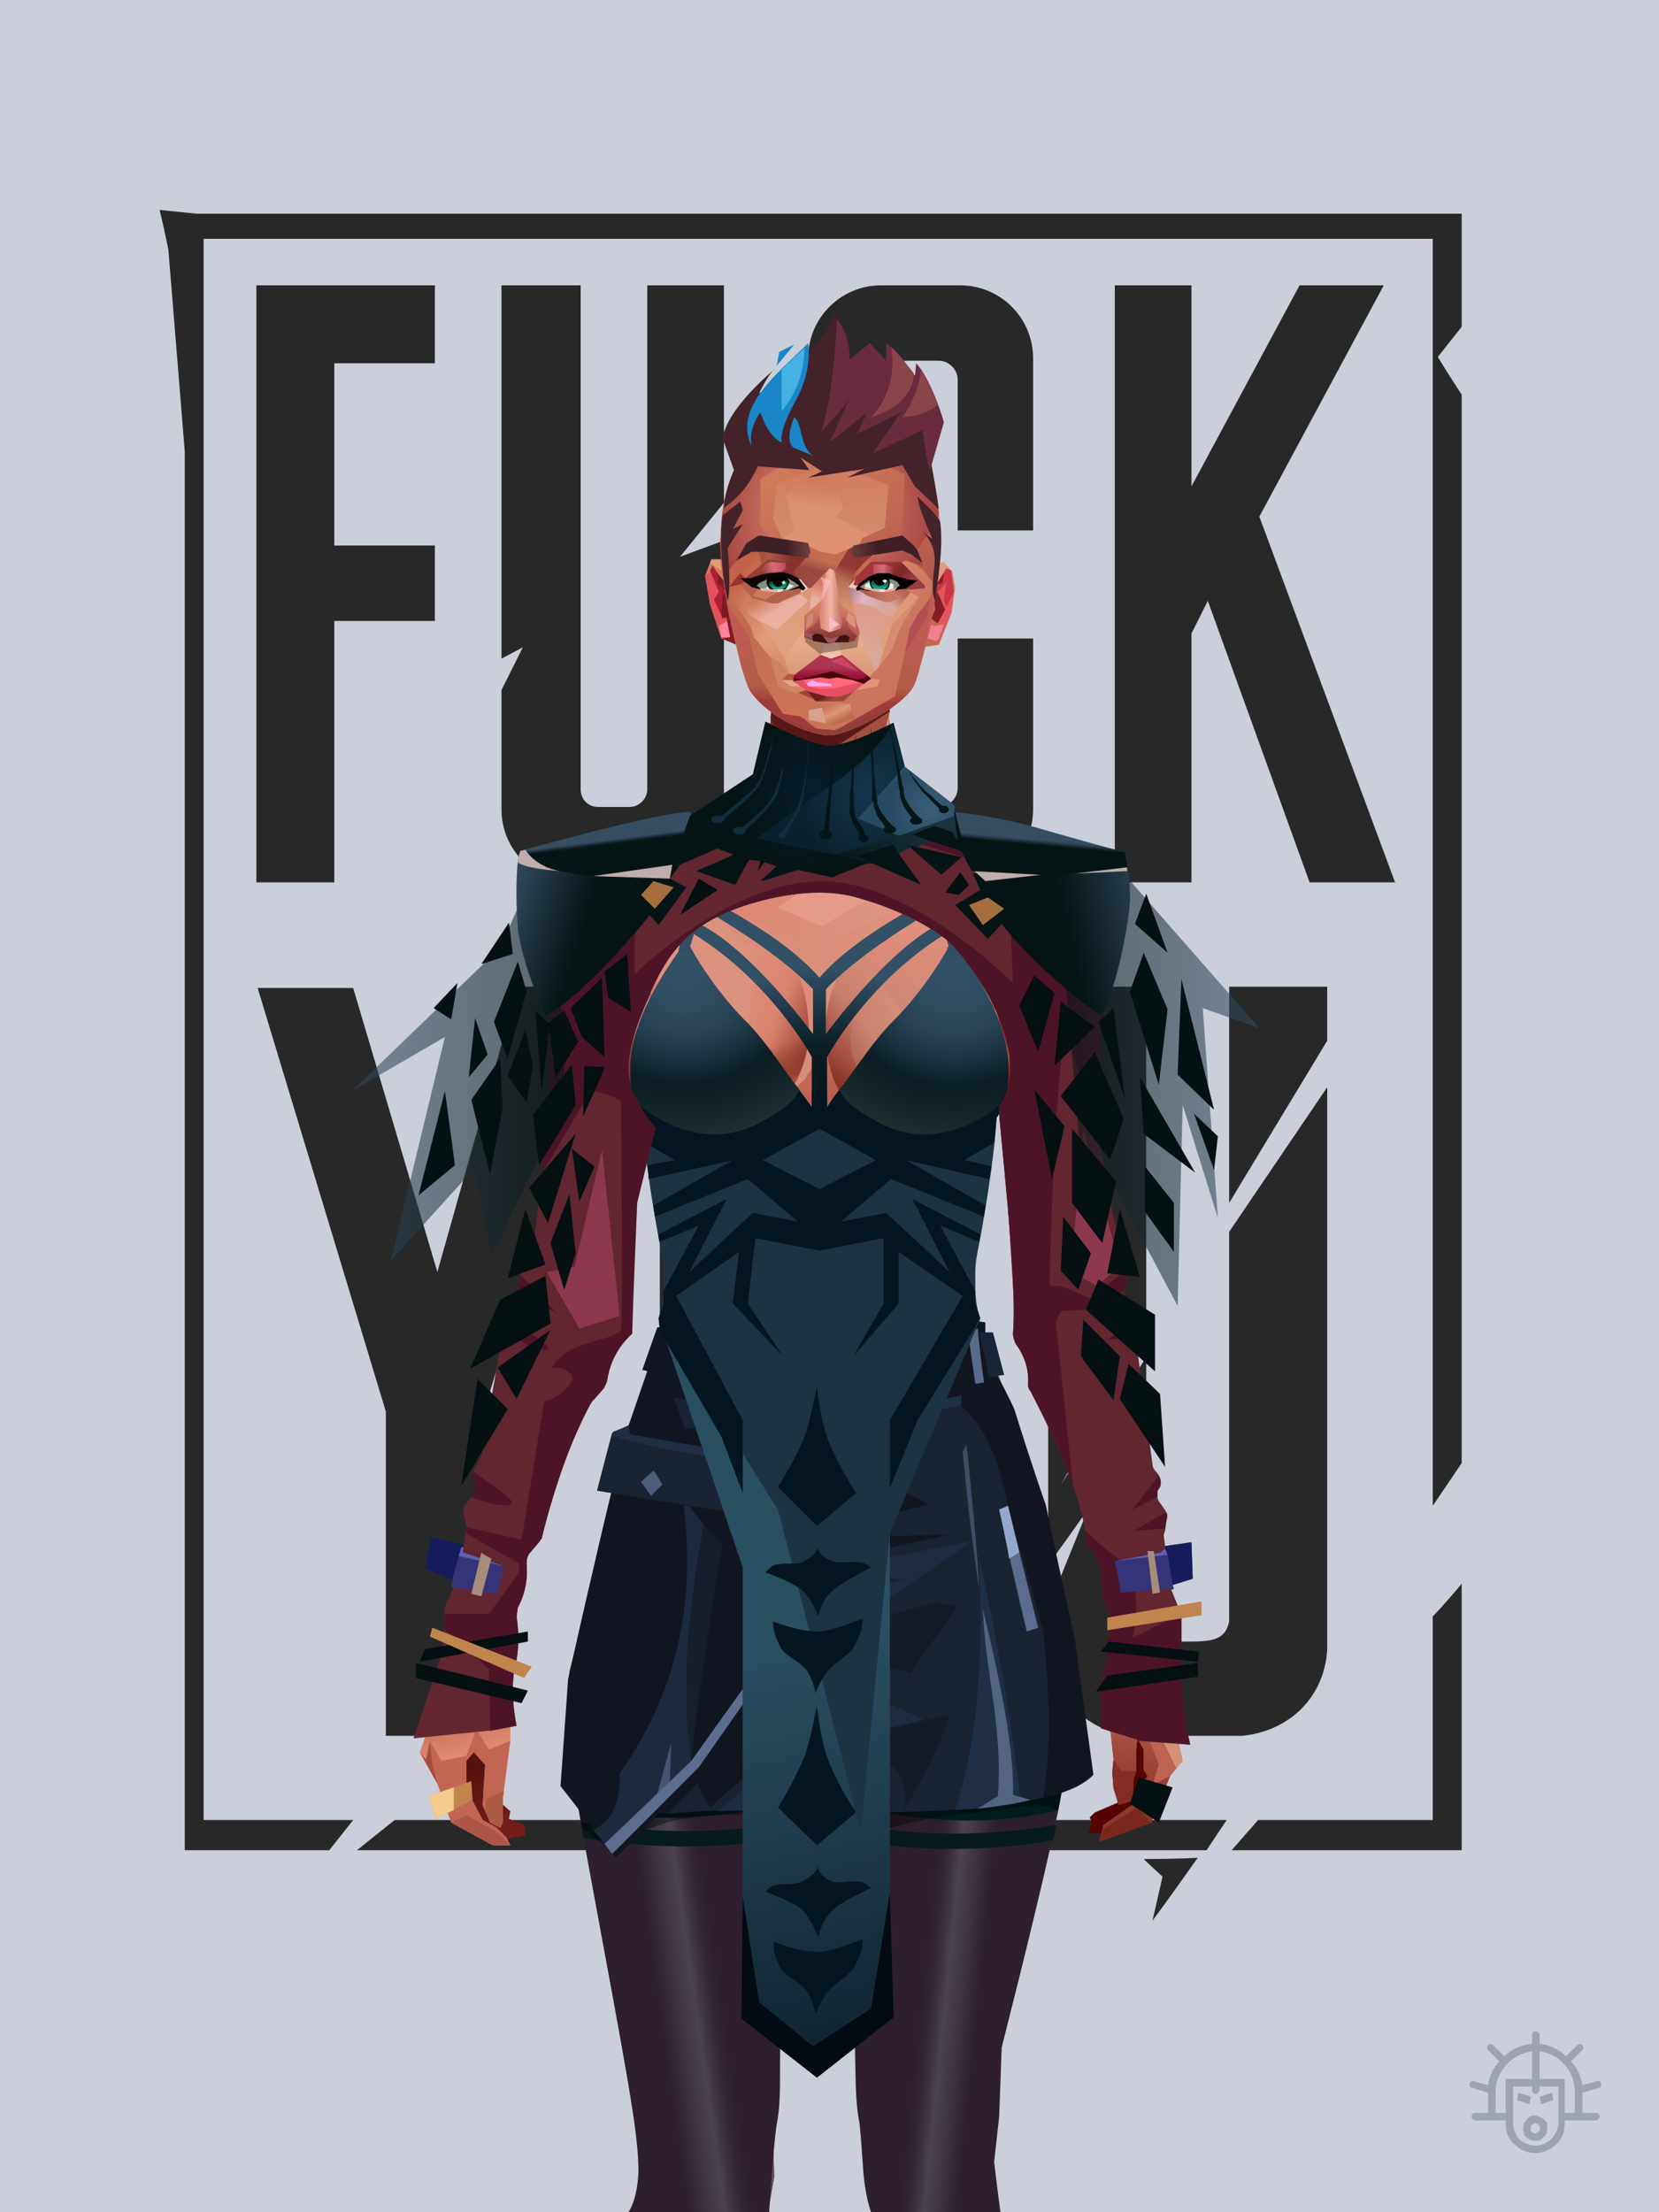 <?xml version="1.0" encoding="UTF-8"?><svg width="1320px" height="1760px" viewBox="0 0 1320 1760" version="1.1" xmlns="http://www.w3.org/2000/svg" xmlns:xlink="http://www.w3.org/1999/xlink"><defs></defs><g stroke="none" stroke-width="1" fill="none" id="id-31038" fill-rule="evenodd"><g id="id-31039"><rect fill="#CBCFDA" width="1320" height="1760" x="0" y="0" id="id-31040"></rect><g transform=" translate(126,166)" fill="#282828" id="id-31041"><path d=" M 336,462 C 336,470 342,476 350,476 L 350,476 L 375,476 C 382,476 389,470 389,462 L 389,462 L 389,61 L 450,61 L 450,234 L 415,277 L 450,264 L 450,478 C 450,510 424,536 392,536 L 331,536 C 299,536 273,510 273,478 L 273,383 L 290,349 L 273,358 L 273,61 L 336,61 Z" id="id-31042"></path><path d=" M 1,1 C 6,22 8,33 8,33 L 21,193 L 21,1306 C 98,1306 136,1306 136,1306 L 155,1282 L 36,1282 L 36,24 L 1014,24 L 1014,1032 L 1037,998 C 1037,431 1037,148 1037,148 C 1024,128 1018,118 1018,118 L 1037,94 L 1037,4 L 30,4 C 11,2 1,1 1,1 Z" id="id-31043"></path><path d=" M 158,1306 L 188,1282 L 850,1282 L 834,1306 C 383,1306 158,1306 158,1306 Z" id="id-31044"></path><path d=" M 784,1313 C 813,1313 827,1312 827,1312 C 803,1346 791,1362 791,1362 L 799,1327 C 789,1318 784,1313 784,1313 Z" id="id-31045"></path><path d=" M 875,1282 C 861,1298 854,1306 854,1306 C 976,1306 1037,1306 1037,1306 C 1037,1165 1037,1094 1037,1094 C 1022,1112 1014,1120 1014,1120 L 1014,1282 C 921,1282 875,1282 875,1282 Z" id="id-31046"></path><path d=" M 708,1079 C 730,1049 740,1034 740,1034 L 708,1113 L 708,1150 C 712,1184 740,1213 776,1215 L 862,1215 C 896,1212 927,1188 930,1147 L 930,699 L 852,814 L 852,1124 C 849,1139 838,1140 819,1140 C 805,1140 790,1142 786,1125 L 786,914 L 718,1015 L 786,902 L 786,619 L 708,619 C 708,926 708,1079 708,1079 Z" id="id-31047"></path><path d=" M 544,619 L 523,658 L 580,624 C 606,635 624,660 624,690 L 624,1144 C 624,1183 592,1215 553,1215 L 470,1215 C 431,1215 399,1183 399,1144 L 399,690 C 399,651 431,619 470,619 L 544,619 L 544,619 Z M 529,694 L 494,694 C 485,694 477,702 477,711 L 477,711 L 477,1123 C 477,1132 485,1140 494,1140 L 494,1140 L 529,1140 C 538,1140 546,1132 546,1123 L 546,1123 L 546,711 C 546,702 538,694 529,694 L 529,694 Z" id="id-31042"></path><polygon points="220 61 78 61 78 536 140 536 140 328 220 328 220 268 140 268 140 123 220 123" id="id-31049"></polygon><polygon points="761 61 822 61 822 221 908 61 975 61 876 245 984 536 916 536 835 312 822 338 822 536 761 536" id="id-31050"></polygon><path d=" M 286,619 L 362,619 L 259,957 L 259,1215 L 181,1215 C 181,1043 181,957 181,957 L 79,620 C 129,620 155,620 155,620 L 222,846 L 286,619 Z" id="id-31051"></path><path d=" M 696,342 L 696,478 C 696,510 670,536 638,536 L 575,536 C 543,536 517,510 517,478 L 517,119 C 517,87 543,61 575,61 L 638,61 C 670,61 696,87 696,119 L 696,256 L 636,256 L 636,136 C 636,128 629,121 621,121 L 595,121 C 586,121 580,128 580,136 L 580,461 C 580,469 586,476 595,476 L 621,476 C 629,476 636,469 636,461 L 636,342" id="id-31043"></path><polygon points="852 619 930 619 930 662 852 791" id="id-31053"></polygon></g></g></g><defs><linearGradient x1="100%" y1="46%" x2="12%" y2="47%" id="id-74022"><stop stop-color="#CC6F5C" offset="0%"></stop><stop stop-color="#DC8069" offset="21%"></stop><stop stop-color="#DD9482" offset="46%"></stop><stop stop-color="#DD8570" offset="80%"></stop><stop stop-color="#D47863" offset="100%"></stop></linearGradient><linearGradient x1="53%" y1="81%" x2="50%" y2="21%" id="id-74023"><stop stop-color="#BF6352" offset="0%"></stop><stop stop-color="#D17963" offset="24%"></stop><stop stop-color="#D27C66" offset="100%"></stop></linearGradient><linearGradient x1="52%" y1="-4%" x2="46%" y2="70%" id="id-74024"><stop stop-color="#BE6352" offset="0%"></stop><stop stop-color="#8E382C" offset="100%"></stop></linearGradient><linearGradient x1="46%" y1="43%" x2="15%" y2="43%" id="id-74025"><stop stop-color="#C16252" offset="0%"></stop><stop stop-color="#BF6050" offset="8%"></stop><stop stop-color="#A6493B" offset="100%"></stop></linearGradient><linearGradient x1="54%" y1="37%" x2="12%" y2="72%" id="id-74026"><stop stop-color="#3C050A" offset="0%"></stop><stop stop-color="#9A4336" offset="100%"></stop></linearGradient><linearGradient x1="40%" y1="14%" x2="61%" y2="85%" id="id-74027"><stop stop-color="#54120F" offset="0%"></stop><stop stop-color="#741D19" offset="100%"></stop></linearGradient><linearGradient x1="27%" y1="47%" x2="91%" y2="49%" id="id-74028"><stop stop-color="#E19D89" offset="0%"></stop><stop stop-color="#E9A18E" offset="100%"></stop></linearGradient><linearGradient x1="47%" y1="60%" x2="49%" y2="79%" id="id-74029"><stop stop-color="#CE7E65" offset="0%"></stop><stop stop-color="#C76B58" offset="60%"></stop><stop stop-color="#DE8970" offset="100%"></stop></linearGradient><linearGradient x1="29%" y1="56%" x2="69%" y2="53%" id="id-74030"><stop stop-color="#D48F77" offset="0%"></stop><stop stop-color="#C06352" offset="8%"></stop><stop stop-color="#CD6F5D" offset="18%"></stop><stop stop-color="#BA5E4E" offset="38%"></stop><stop stop-color="#C86C59" offset="65%"></stop><stop stop-color="#B8594A" offset="81%"></stop><stop stop-color="#AD5343" offset="100%"></stop></linearGradient><linearGradient x1="47%" y1="45%" x2="54%" y2="46%" id="id-74031"><stop stop-color="#BF6151" offset="0%"></stop><stop stop-color="#B75D4C" offset="62%"></stop><stop stop-color="#AF5646" offset="77%"></stop><stop stop-color="#C37B60" offset="100%"></stop></linearGradient><linearGradient x1="51%" y1="7%" x2="50%" y2="100%" id="id-74032"><stop stop-color="#B95A4B" offset="0%"></stop><stop stop-color="#D38369" offset="75%"></stop><stop stop-color="#D5856B" offset="100%" stop-opacity="0.452"></stop></linearGradient><linearGradient x1="51%" y1="11%" x2="49%" y2="93%" id="id-74033"><stop stop-color="#CF725F" offset="0%"></stop><stop stop-color="#C26453" offset="73%"></stop><stop stop-color="#D27B64" offset="100%"></stop></linearGradient><linearGradient x1="51%" y1="-5%" x2="48%" y2="96%" id="id-74034"><stop stop-color="#C86B5A" offset="0%"></stop><stop stop-color="#B6594A" offset="100%"></stop></linearGradient><linearGradient x1="50%" y1="19%" x2="50%" y2="69%" id="id-74035"><stop stop-color="#9B453A" offset="0%"></stop><stop stop-color="#621B1A" offset="45%"></stop><stop stop-color="#92352A" offset="100%"></stop></linearGradient><linearGradient x1="46%" y1="74%" x2="39%" y2="35%" id="id-74036"><stop stop-color="#9C4034" offset="0%"></stop><stop stop-color="#AF5244" offset="51%"></stop><stop stop-color="#9F4438" offset="100%" stop-opacity="0"></stop></linearGradient><linearGradient x1="46%" y1="16%" x2="49%" y2="82%" id="id-74037"><stop stop-color="#9B473D" offset="0%" stop-opacity="0.186"></stop><stop stop-color="#5F2520" offset="100%"></stop></linearGradient><linearGradient x1="41%" y1="19%" x2="50%" y2="100%" id="id-74038"><stop stop-color="#BB6351" offset="0%"></stop><stop stop-color="#90372C" offset="100%"></stop></linearGradient><linearGradient x1="50%" y1="31%" x2="45%" y2="50%" id="id-74039"><stop stop-color="#CF7560" offset="0%"></stop><stop stop-color="#D68A70" offset="100%"></stop></linearGradient><linearGradient x1="51%" y1="22%" x2="50%" y2="100%" id="id-74040"><stop stop-color="#9B4237" offset="0%"></stop><stop stop-color="#B77057" offset="100%"></stop></linearGradient><linearGradient x1="49%" y1="0%" x2="50%" y2="100%" id="id-74041"><stop stop-color="#D27A64" offset="0%" stop-opacity="0.648"></stop><stop stop-color="#CC715D" offset="100%"></stop></linearGradient><linearGradient x1="44%" y1="15%" x2="50%" y2="100%" id="id-74042"><stop stop-color="#B05345" offset="0%"></stop><stop stop-color="#9F4739" offset="100%"></stop></linearGradient><linearGradient x1="52%" y1="21%" x2="49%" y2="83%" id="id-74043"><stop stop-color="#CB725D" offset="0%"></stop><stop stop-color="#D6866C" offset="48%"></stop><stop stop-color="#D6896E" offset="100%" stop-opacity="0.854"></stop></linearGradient><linearGradient x1="85%" y1="60%" x2="15%" y2="60%" id="id-74044"><stop stop-color="#CC6F5C" offset="0%"></stop><stop stop-color="#B65849" offset="100%"></stop></linearGradient><linearGradient x1="48%" y1="-20%" x2="59%" y2="91%" id="id-74045"><stop stop-color="#D27F6C" offset="0%"></stop><stop stop-color="#B35748" offset="60%"></stop><stop stop-color="#B15546" offset="72%"></stop><stop stop-color="#C26455" offset="100%"></stop></linearGradient><linearGradient x1="55%" y1="48%" x2="46%" y2="33%" id="id-74046"><stop stop-color="#CC705C" offset="0%"></stop><stop stop-color="#CF6B5A" offset="86%"></stop><stop stop-color="#C56958" offset="100%"></stop></linearGradient><linearGradient x1="50%" y1="19%" x2="50%" y2="78%" id="id-74047"><stop stop-color="#7C241C" offset="0%"></stop><stop stop-color="#9A3329" offset="50%"></stop><stop stop-color="#842C26" offset="100%"></stop><stop stop-color="#842C26" offset="100%"></stop></linearGradient><linearGradient x1="50%" y1="10%" x2="50%" y2="43%" id="id-74048"><stop stop-color="#C06756" offset="0%"></stop><stop stop-color="#B85C4D" offset="15%"></stop><stop stop-color="#99362A" offset="68%"></stop><stop stop-color="#A8483A" offset="100%"></stop></linearGradient><linearGradient x1="89%" y1="50%" x2="7%" y2="52%" id="id-74049"><stop stop-color="#842C22" offset="0%"></stop><stop stop-color="#B85C4D" offset="53%" stop-opacity="0.199"></stop><stop stop-color="#99362A" offset="75%"></stop><stop stop-color="#8D3126" offset="100%"></stop></linearGradient><linearGradient x1="44%" y1="70%" x2="86%" y2="30%" id="id-74050"><stop stop-color="#D78E7B" offset="0%"></stop><stop stop-color="#E0907C" offset="100%"></stop></linearGradient><linearGradient x1="19%" y1="86%" x2="73%" y2="32%" id="id-74051"><stop stop-color="#8D342A" offset="0%"></stop><stop stop-color="#C77C6A" offset="40%"></stop><stop stop-color="#E19C86" offset="100%"></stop></linearGradient><linearGradient x1="35%" y1="94%" x2="47%" y2="12%" id="id-74052"><stop stop-color="#CD8470" offset="0%"></stop><stop stop-color="#C77C6A" offset="40%"></stop><stop stop-color="#DF907C" offset="100%"></stop></linearGradient><linearGradient x1="50%" y1="54%" x2="27%" y2="9%" id="id-74053"><stop stop-color="#DDAB90" offset="0%"></stop><stop stop-color="#DDAB90" offset="100%" stop-opacity="0.078"></stop></linearGradient><linearGradient x1="20%" y1="36%" x2="93%" y2="69%" id="id-74054"><stop stop-color="#E19D8B" offset="0%"></stop><stop stop-color="#DA846F" offset="70%"></stop><stop stop-color="#9B3F34" offset="100%"></stop></linearGradient><linearGradient x1="36%" y1="84%" x2="25%" y2="44%" id="id-74055"><stop stop-color="#C96D62" offset="0%" stop-opacity="0.509"></stop><stop stop-color="#90372C" offset="35%" stop-opacity="0.675"></stop><stop stop-color="#762E17" offset="100%" stop-opacity="0"></stop></linearGradient><linearGradient x1="63%" y1="95%" x2="43%" y2="20%" id="id-74056"><stop stop-color="#C06352" offset="0%"></stop><stop stop-color="#CF7762" offset="46%"></stop><stop stop-color="#C26655" offset="100%"></stop></linearGradient><linearGradient x1="40%" y1="0%" x2="50%" y2="86%" id="id-74057"><stop stop-color="#C56656" offset="0%"></stop><stop stop-color="#D27A64" offset="100%"></stop></linearGradient><linearGradient x1="50%" y1="0%" x2="50%" y2="92%" id="id-74058"><stop stop-color="#D27662" offset="0%"></stop><stop stop-color="#D37B65" offset="100%"></stop></linearGradient><linearGradient x1="33%" y1="79%" x2="21%" y2="44%" id="id-74059"><stop stop-color="#BE6457" offset="0%"></stop><stop stop-color="#983F32" offset="28%" stop-opacity="0.928"></stop><stop stop-color="#762E17" offset="100%" stop-opacity="0"></stop></linearGradient><linearGradient x1="4%" y1="47%" x2="92%" y2="45%" id="id-74060"><stop stop-color="#732617" offset="0%"></stop><stop stop-color="#832E1D" offset="17%" stop-opacity="0.753"></stop><stop stop-color="#9E4B3D" offset="48%" stop-opacity="0.386"></stop><stop stop-color="#8E3D31" offset="78%" stop-opacity="0.762"></stop><stop stop-color="#823328" offset="100%"></stop></linearGradient><linearGradient x1="60%" y1="45%" x2="67%" y2="53%" id="id-74061"><stop stop-color="#E79081" offset="0%"></stop><stop stop-color="#F6ACA6" offset="100%"></stop></linearGradient><linearGradient x1="48%" y1="15%" x2="54%" y2="81%" id="id-74062"><stop stop-color="#D99776" offset="0%" stop-opacity="0.400"></stop><stop stop-color="#D99776" offset="100%"></stop></linearGradient><linearGradient x1="47%" y1="44%" x2="50%" y2="61%" id="id-74063"><stop stop-color="#943B2F" offset="0%" stop-opacity="0.175"></stop><stop stop-color="#611C1B" offset="100%"></stop></linearGradient><linearGradient x1="26%" y1="-7%" x2="50%" y2="96%" id="id-74064"><stop stop-color="#37373F" offset="0%"></stop><stop stop-color="#19191D" offset="100%"></stop></linearGradient><linearGradient x1="50%" y1="12%" x2="59%" y2="82%" id="id-74065"><stop stop-color="#252525" offset="0%"></stop><stop stop-color="#101010" offset="100%"></stop></linearGradient><linearGradient x1="25%" y1="-16%" x2="50%" y2="98%" id="id-74066"><stop stop-color="#37373F" offset="0%"></stop><stop stop-color="#19191D" offset="100%"></stop></linearGradient><linearGradient x1="75%" y1="39%" x2="50%" y2="93%" id="id-74067"><stop stop-color="#252525" offset="0%"></stop><stop stop-color="#000000" offset="100%"></stop></linearGradient></defs><g transform=" translate(334,549)" id="id-74068"><polygon points="561 754 565 871 565 881 537 893 533 897 535 901 532 909 543 910 597 864" fill="#560304" id="id-74069"></polygon><polygon points="537 282 539 246 535 195 529 158 522 137 484 118 440 111 212 111 188 113 157 123 121 139 111 186 108 221 109 290" fill="url(#id-74022)" id="id-74069"></polygon><polygon points="467 393 474 506 503 589 537 672 556 728 561 754 546 794 552 851 551 861 552 874 556 885 567 882 568 866 570 860 570 843 571 834 576 843 576 859 579 864 573 874 571 884 544 903 541 916 582 901 597 864 607 852 600 821 597 716 589 695 582 655 569 523 544 425" fill="url(#id-74023)" id="id-74069"></polygon><polygon points="546 794 552 851 551 861 552 874 556 885 567 882 568 866 570 860 570 843 571 834 576 843 576 859 579 864 573 874 571 884 544 903 541 916 582 901 597 864 583 871 588 855 573 815 561 823" fill="url(#id-74024)" id="id-74069"></polygon><polygon points="552 851 551 861 552 874 556 887 567 884 568 866 570 860 558 860" fill="#822C24" id="id-74069"></polygon><polygon points="544 906 541 916 582 901 571 889" fill="#7B261D" id="id-74069"></polygon><polygon points="561 754 548 789 566 819 586 806" fill="#D27F6A" id="id-74069"></polygon><polygon points="486 648 477 599 453 529 440 504 437 490 439 460 449 402 456 340 188 343 198 411 202 493 162 596 153 638 266 693 319 721 386 693" fill="url(#id-74025)" id="id-74069"></polygon><polygon points="486 648 477 599 453 529 440 504 437 490 439 460 449 402 456 340 296 353 376 634" fill="#C56656" id="id-74069"></polygon><g transform=" translate(188,0)" id="id-74078"><polygon points="274 114 253 111 232 100 201 76 188 58 184 1 93 1 88 64 25 111 1 113 103 123 121 135 134 138 149 121 161 117 187 119 225 114" fill="#C36553" id="id-74069"></polygon><polygon points="201 76 188 58 185 12 175 57 155 111 185 73" fill="#DF937B" id="id-74069"></polygon><polygon points="149 1 93 1 88 64 108 126 121 135 133 138" fill="#B15748" id="id-74069"></polygon><polygon points="116 102 120 113 118 115 136 135 150 119 164 71 125 108" fill="#A34A41" id="id-74082"></polygon><polygon points="121 127 133 138 145 124" fill="#982E29" id="id-74083"></polygon><polygon points="136 98 164 71 175 57 186 17 134 51" fill="#CC775E" id="id-74084"></polygon><polygon points="97 96 116 80 164 60 178 48 186 17 184 1 93 1 88 64 45 96" fill="#8E3A2F" opacity="0.654" id="id-74069"></polygon><polygon points="186 17 184 1 93 1 88 64 45 96 66 96" fill="url(#id-74026)" opacity="0.467" id="id-74069"></polygon><polygon points="123 58 176 23 186 17 184 1 93 1 91 22 108 55" fill="#380409" opacity="0.434" id="id-74069"></polygon></g><polygon points="41 844 33 856 36 895 64 915 84 911 83 903 71 898 72 892 63 884 52 849" fill="url(#id-74027)" id="id-74069"></polygon><polygon points="315 152 285 173 320 188 357 166" fill="#E59B87" id="id-74089"></polygon><polygon points="327 150 370 130 342 127" fill="#C76B58" id="id-74090"></polygon><polygon points="301 142 303 148 243 131 240 119 276 119" fill="#C76B58" id="id-74091"></polygon><polygon points="159 149 206 123 269 123 303 144 297 118 188 113 157 123 121 139" fill="url(#id-74028)" id="id-74069"></polygon><polygon points="157 123 121 139 153 167 196 134" fill="#F2AFA7" id="id-74069"></polygon><polygon points="89 584 77 541 62 551 45 658 34 712 25 741 25 762 10 817 0 845 14 870 25 901 58 919 72 919 69 913 61 905 50 899 37 874 37 852 43 845 52 855 50 887 56 901 64 905 66 901 66 882 72 836 72 800 69 781 64 773 66 735 85 684 121 599 162 510" fill="url(#id-74029)" id="id-74069"></polygon><polygon points="89 584 77 541 62 551 45 658 48 715 121 599 162 510" fill="#C66957" id="id-74069"></polygon><polygon points="55 843 45 827 37 848 17 852 8 836 5 851 0 845 14 870 25 901 58 919 72 919 69 913 61 905 50 899 37 874 37 852 43 845 52 855 50 887 56 901 64 905 66 901 66 882 72 836" fill="#C26553" id="id-74069"></polygon><polygon points="53 882 52 892 56 901 64 905 66 901 66 882 67 876" fill="#AB5B42" id="id-74069"></polygon><polygon points="25 901 58 919 72 919 62 909 37 895" fill="#AE5549" id="id-74069"></polygon><polygon points="160 467 145 488 108 578 45 777 48 797 64 773 66 735 85 684 121 599 162 510" fill="#AE5344" id="id-74069"></polygon><polygon points="169 1211 277 1211 282 1183 281 1150 284 1127 286 1114 285 1063 293 972 306 866 311 792 309 768 323 771 337 768 333 817 333 855 339 924 346 1008 348 1113 351 1130 353 1176 361 1211 461 1211 458 1191 456 1170 460 1133 461 1082 505 905 516 839 518 826 512 762 503 706 486 648 482 629 386 690 318 718 266 690 184 629 153 637 132 731 119 781 118 813 123 862 131 916 166 1094 176 1179" fill="url(#id-74030)" id="id-74069"></polygon><polygon points="463 664 416 771 400 819 392 1125 359 1178 398 1204 441 1153 461 1082 505 905 516 839 518 826 515 789 490 714" fill="url(#id-74031)" id="id-74069"></polygon><polygon points="422 1160 395 1199 365 1171 401 1149 384 1120 391 983 411 786 416 771 448 697 454 1013 445 1116 407 1149" fill="url(#id-74032)" id="id-74102"></polygon><polygon points="121 139 111 186 108 221 109 290 96 438 89 464 69 510 89 585 162 510 167 425 162 241" fill="url(#id-74033)" id="id-74069"></polygon><polygon points="101 466 103 488 106 510 160 447 179 359 164 232 187 184 186 179 132 181 161 234 161 321 149 376 151 384 123 461 114 466" fill="url(#id-74034)" id="id-74104"></polygon><polygon points="96 438 89 464 69 510 51 621 101 520 96 476" fill="#E49587" id="id-74069"></polygon><polygon points="96 451 128 365 134 316 121 139 111 186 108 221 109 290 96 438" fill="#B85B4C" id="id-74069"></polygon><polygon points="184 241 177 248 162 225 138 289 161 321 170 375 161 420 151 411 162 510 167 425 188 343" fill="url(#id-74035)" id="id-74069"></polygon><polygon points="284 1127 286 1114 285 1063 293 972 306 866 311 792 309 768 323 771 337 768 333 817 333 855 339 924 346 1008 375 889 416 771 463 664 490 714 515 790 512 762 503 706 486 648 477 599 471 583 420 650 316 720 201 654 244 742 264 824 275 994" fill="url(#id-74036)" id="id-74069"></polygon><polygon points="298 930 306 866 311 792 309 768 323 771 337 768 333 817 333 855 336 894 347 826 360 784 378 733 388 687 321 739 254 687 267 736 291 821" fill="url(#id-74037)" id="id-74069"></polygon><polygon points="348 1093 348 1113 351 1130 353 1176 361 1211 461 1211 439 1155 422 1136 403 1148 429 1168 400 1202 370 1170 382 1125" fill="url(#id-74038)" id="id-74069"></polygon><polygon points="10 855 8 836 5 851 0 845 14 870" fill="#A64C3F" id="id-74069"></polygon><polygon points="520 500 516 520 544 629 474 500 490 399" fill="url(#id-74039)" id="id-74112"></polygon><polygon points="461 1211 458 1191 456 1170 460 1133 461 1082 439 1155 450 1211" fill="url(#id-74040)" id="id-74069"></polygon><polygon points="220 1149 259 1115 240 1063 232 973 266 819 240 713 201 661 158 650 201 784 183 925 170 1083" fill="url(#id-74041)" id="id-74114"></polygon><polygon points="169 1211 277 1211 282 1183 281 1150 284 1127 286 1114 286 1098 226 1211 207 1211 196 1121 173 1078 150 1014 166 1094 176 1179" fill="url(#id-74042)" id="id-74069"></polygon><polygon points="173 1078 183 924 150 1014" fill="#B76050" id="id-74069"></polygon><polygon points="169 1211 239 1211 230 1196 204 1175 173 1150 176 1179" fill="#7E2A20" opacity="0.574" id="id-74069"></polygon><polygon points="221 1130 240 1097 224 1063 224 983 240 804 217 698 190 668 212 771 212 910 190 998 181 1094" fill="url(#id-74043)" id="id-74114"></polygon><polygon points="217 795 221 692 200 667 169 658 200 737" fill="#D6886E" id="id-74119"></polygon><polygon points="511 476 492 419 481 447 484 356 521 274 533 417" fill="url(#id-74044)" id="id-74120"></polygon><polygon points="569 523 544 425 542 346 537 282 539 246 535 195 529 158 522 137 494 161 419 158 471 211 516 290 525 411 511 477 518 507 535 462 562 543" fill="url(#id-74045)" id="id-74069"></polygon><polygon points="486 389 533 243 501 167 464 207 451 247 463 265" fill="url(#id-74046)" id="id-74122"></polygon><polygon points="473 490 474 506 503 589 537 672 556 728 561 754 567 712 543 623" fill="#B95C4E" id="id-74069"></polygon><polygon points="460 328 466 378 474 506 490 425 486 392 469 274 479 230 461 260 454 251" fill="url(#id-74047)" id="id-74069"></polygon><polygon points="440 504 437 490 439 460 449 402 456 340 458 328 325 282 188 343 198 411 202 493 162 596 157 621 161 633 169 599 173 570 204 506 202 458 217 402 286 365 321 352 353 360 422 402 431 493 437 520" fill="url(#id-74048)" id="id-74069"></polygon><polygon points="451 385 456 340 458 328 364 340 330 308 268 343 188 343 194 379 262 368 312 343 335 340 381 368" fill="url(#id-74049)" id="id-74069"></polygon><polygon points="286 328 306 310 330 274 453 252 464 205 421 156 317 204 219 165 210 154 188 180" fill="url(#id-74050)" id="id-74127"></polygon><path d=" M 422,195 L 405,190 C 377,190 357,198 343,214 C 329,230 322,250 323,276 C 324,301 331,320 345,333 C 365,351 384,356 405,356 C 425,356 444,347 450,342 C 454,339 457,335 460,328 C 463,323 466,317 467,308 C 469,294 466,276 457,254 L 422,195 Z" fill="url(#id-74051)" id="id-74128"></path><path d=" M 422,195 L 417,175 C 386,188 366,196 358,201 C 355,203 351,206 348,208 C 348,209 381,253 448,342 C 454,338 459,332 463,324 C 469,310 469,301 469,293 C 469,287 465,275 459,257 L 422,195 Z" fill="url(#id-74052)" id="id-74128"></path><path d=" M 375,226 C 338,253 343,276 343,284 C 343,291 353,319 371,335 C 379,342 422,349 447,331 C 468,316 472,294 458,265 C 427,221 400,208 375,226 Z" fill="url(#id-74053)" opacity="0.282" id="id-74128"></path><path d=" M 272,205 C 260,199 243,200 221,209 C 187,227 169,258 168,303 C 167,319 184,342 190,346 C 197,351 212,356 239,353 C 257,351 272,344 284,333 C 303,312 312,288 309,260 C 305,217 291,214 272,205 Z" fill="url(#id-74054)" id="id-74131"></path><path d=" M 340,285 C 333,252 328,240 326,248 C 324,254 323,263 323,276 C 324,301 331,320 345,333 C 365,351 382,356 404,356 C 425,356 444,347 450,342 C 456,337 465,325 468,308 C 472,290 465,276 463,268 C 461,263 460,259 458,255 L 442,290 L 399,304 L 366,300 L 340,285 Z" fill="url(#id-74055)" id="id-74128"></path><path d=" M 153,637 L 149,654 L 132,731 L 130,739 C 133,730 135,723 137,718 C 140,709 147,691 149,680 C 151,671 155,655 161,633 L 172,570 L 162,596 L 153,637 Z" fill="#7D362E" id="id-74069"></path><path d=" M 259,203 C 254,199 240,185 217,163 L 210,153 L 186,180 C 192,211 192,231 186,239 C 175,256 168,277 168,303 C 168,324 190,352 239,344 C 252,342 274,217 259,203 Z" fill="#DB927F" id="id-74131"></path><polygon points="175 565 203 550 234 558 241 520 203 455 203 507" fill="#9E4435" id="id-74135"></polygon><polygon points="241 442 241 518 229 556 233 629 266 657 316 707 381 659 395 629 364 504 350 504 301 380" fill="url(#id-74056)" id="id-74136"></polygon><polygon points="432 626 427 589 407 518 414 505 450 568 470 618" fill="url(#id-74057)" id="id-74137"></polygon><polygon points="302 376 254 442 254 546 302 590 364 568 364 504 350 504 376 454 345 400" fill="url(#id-74058)" id="id-74136"></polygon><polygon points="317 480 342 436 319 413 300 447" fill="#C96C5A" id="id-74139"></polygon><polygon points="304 541 318 507 329 541 314 549" fill="#C06352" id="id-74140"></polygon><polygon points="306 543 316 578 329 541" fill="#DF8F72" id="id-74141"></polygon><path d=" M 178,333 C 179,334 180,336 182,338 C 184,342 186,343 189,346 C 190,347 197,351 206,353 C 215,354 226,355 239,353 C 257,351 272,344 284,333 C 293,322 299,313 302,305 C 304,301 307,293 309,277 C 310,274 310,268 309,260 L 228,277 L 207,295 L 178,333 Z" fill="url(#id-74059)" id="id-74131"></path><polygon points="306 543 308 550 324 556 329 541" fill="#E6A08A" id="id-74141"></polygon><polygon points="308 543 318 525 323 542 314 548" fill="#7E312C" id="id-74144"></polygon><polygon points="152 641 162 596 176 561 185 617 214 602 246 628 323 690 404 628 423 605 454 605 470 577 477 599 482 629 388 689 337 768 323 771 309 768 259 688 175 639 142 688" fill="url(#id-74060)" opacity="0.442" id="id-74145"></polygon><polygon points="490 154 522 137 484 118 412 123" fill="url(#id-74061)" id="id-74069"></polygon><polygon points="573 785 588 829 602 858 607 852 600 821 597 716 576 763" fill="#D49173" id="id-74069"></polygon><polygon points="574 722 589 695 582 655 533 542" fill="url(#id-74062)" id="id-74069"></polygon><polygon points="172 640 241 690 309 768 323 771 338 768 395 706 469 661 404 650 313 706 217 629" fill="url(#id-74063)" opacity="0.571" id="id-74149"></polygon><g transform=" translate(188,270)" id="id-74150"><polygon points="207 13 207 10 217 2 220 2 239 21 258 39 260 42 250 51 246 52 226 33" fill="url(#id-74064)" id="id-74151"></polygon><polygon points="208 40 218 50 222 50 240 33 257 13 257 9 247 0 244 1 230 19 209 36" fill="url(#id-74065)" id="id-74152"></polygon><polygon points="1 13 1 10 10 2 15 2 32 21 50 39 52 42 42 52 38 52 19 33" fill="url(#id-74066)" id="id-74151"></polygon><polygon points="0 43 10 53 14 53 33 35 50 15 50 11 40 3 36 4 19 23 1 39" fill="url(#id-74067)" id="id-74152"></polygon></g></g><defs><linearGradient x1="50%" y1="0%" x2="50%" y2="62%" id="id-74820"><stop stop-color="#E3A189" offset="0%"></stop><stop stop-color="#C36851" offset="100%"></stop></linearGradient><linearGradient x1="39%" y1="5%" x2="39%" y2="67%" id="id-74821"><stop stop-color="#CC7457" offset="0%"></stop><stop stop-color="#DFA080" offset="100%"></stop></linearGradient><linearGradient x1="65%" y1="0%" x2="47%" y2="79%" id="id-74822"><stop stop-color="#DC9580" offset="0%"></stop><stop stop-color="#DAA897" offset="100%"></stop></linearGradient><linearGradient x1="92%" y1="40%" x2="58%" y2="65%" id="id-74823"><stop stop-color="#B96653" offset="0%"></stop><stop stop-color="#DAA897" offset="100%"></stop></linearGradient><linearGradient x1="50%" y1="27%" x2="50%" y2="147%" id="id-74824"><stop stop-color="#E4AB89" offset="0%"></stop><stop stop-color="#D3876B" offset="100%"></stop></linearGradient><linearGradient x1="7%" y1="20%" x2="70%" y2="67%" id="id-74825"><stop stop-color="#C36248" offset="0%"></stop><stop stop-color="#E39C7B" offset="37%"></stop><stop stop-color="#D78B6C" offset="58%"></stop><stop stop-color="#CB745D" offset="100%"></stop></linearGradient><linearGradient x1="28%" y1="27%" x2="54%" y2="70%" id="id-74826"><stop stop-color="#C16C4E" offset="0%"></stop><stop stop-color="#CC7357" offset="100%"></stop></linearGradient><linearGradient x1="50%" y1="18%" x2="39%" y2="91%" id="id-74827"><stop stop-color="#CF7C5E" offset="0%"></stop><stop stop-color="#DC9174" offset="36%"></stop><stop stop-color="#DF9170" offset="100%"></stop></linearGradient><linearGradient x1="39%" y1="25%" x2="104%" y2="96%" id="id-74828"><stop stop-color="#D07958" offset="0%"></stop><stop stop-color="#B3554F" offset="100%"></stop></linearGradient><linearGradient x1="53%" y1="43%" x2="52%" y2="81%" id="id-74829"><stop stop-color="#BF5B54" offset="0%"></stop><stop stop-color="#B05D48" offset="76%"></stop><stop stop-color="#9F3B3B" offset="100%"></stop></linearGradient><radialGradient cx="50%" cy="59%" r="66%" id="id-74830" fx="50%" fy="59%" gradientTransform=" translate(0.500,0.593) scale(0.731,1) rotate(-90) scale(1,1) translate(-0.500,-0.593)"><stop stop-color="#E69A7A" offset="0%"></stop><stop stop-color="#A64442" offset="100%"></stop></radialGradient><linearGradient x1="50%" y1="42%" x2="37%" y2="61%" id="id-74831"><stop stop-color="#C46C52" offset="0%"></stop><stop stop-color="#9B4C40" offset="100%"></stop></linearGradient><linearGradient x1="50%" y1="31%" x2="50%" y2="119%" id="id-74832"><stop stop-color="#E9B0A1" offset="0%"></stop><stop stop-color="#FDDAB5" offset="100%"></stop></linearGradient><linearGradient x1="36%" y1="93%" x2="50%" y2="50%" id="id-74833"><stop stop-color="#C87F5D" offset="0%"></stop><stop stop-color="#923734" offset="100%"></stop></linearGradient><linearGradient x1="18%" y1="52%" x2="79%" y2="50%" id="id-74834"><stop stop-color="#9A342B" offset="0%"></stop><stop stop-color="#9B4843" offset="100%"></stop></linearGradient><linearGradient x1="56%" y1="-29%" x2="60%" y2="75%" id="id-74835"><stop stop-color="#A24E3F" offset="0%"></stop><stop stop-color="#D79370" offset="100%"></stop></linearGradient><linearGradient x1="42%" y1="71%" x2="50%" y2="23%" id="id-74836"><stop stop-color="#E9B0A1" offset="0%"></stop><stop stop-color="#D3755A" offset="100%"></stop></linearGradient><linearGradient x1="50%" y1="0%" x2="50%" y2="100%" id="id-74837"><stop stop-color="#DB886C" offset="0%"></stop><stop stop-color="#B5524B" offset="100%"></stop></linearGradient><linearGradient x1="0%" y1="58%" x2="100%" y2="58%" id="id-74838"><stop stop-color="#D67E6A" offset="0%"></stop><stop stop-color="#EFB4A4" offset="50%"></stop><stop stop-color="#C36257" offset="100%"></stop></linearGradient><linearGradient x1="50%" y1="0%" x2="50%" y2="78%" id="id-74839"><stop stop-color="#BD645A" offset="0%"></stop><stop stop-color="#8B3937" offset="100%"></stop></linearGradient><linearGradient x1="67%" y1="100%" x2="33%" y2="100%" id="id-74840"><stop stop-color="#E29579" offset="0%"></stop><stop stop-color="#DFA58F" offset="100%"></stop></linearGradient><linearGradient x1="33%" y1="26%" x2="82%" y2="67%" id="id-74841"><stop stop-color="#C87458" offset="0%"></stop><stop stop-color="#DE987A" offset="52%"></stop><stop stop-color="#BE6A4C" offset="100%"></stop></linearGradient><linearGradient x1="18%" y1="38%" x2="44%" y2="66%" id="id-74842"><stop stop-color="#D07B5C" offset="0%"></stop><stop stop-color="#E9B0A1" offset="100%"></stop></linearGradient><linearGradient x1="0%" y1="43%" x2="92%" y2="67%" id="id-74843"><stop stop-color="#AF797F" offset="0%"></stop><stop stop-color="#DDB5C1" offset="47%"></stop><stop stop-color="#D6A6A6" offset="100%"></stop></linearGradient><linearGradient x1="34%" y1="46%" x2="82%" y2="54%" id="id-74844"><stop stop-color="#AB6155" offset="0%"></stop><stop stop-color="#C8745E" offset="100%"></stop></linearGradient><linearGradient x1="34%" y1="40%" x2="83%" y2="55%" id="id-74845"><stop stop-color="#A0373A" offset="0%"></stop><stop stop-color="#7F2528" offset="63%"></stop><stop stop-color="#993B43" offset="100%"></stop></linearGradient><linearGradient x1="100%" y1="59%" x2="-8%" y2="52%" id="id-74846"><stop stop-color="#86292C" offset="0%"></stop><stop stop-color="#D56A75" offset="51%"></stop><stop stop-color="#BE4F5A" offset="100%"></stop></linearGradient><linearGradient x1="10%" y1="46%" x2="71%" y2="50%" id="id-74847"><stop stop-color="#974537" offset="0%" stop-opacity="0.483"></stop><stop stop-color="#89312E" offset="100%"></stop></linearGradient><linearGradient x1="0%" y1="60%" x2="100%" y2="50%" id="id-74848"><stop stop-color="#97443B" offset="0%"></stop><stop stop-color="#D56A75" offset="51%"></stop><stop stop-color="#BE4F5A" offset="100%"></stop></linearGradient><linearGradient x1="50%" y1="90%" x2="50%" y2="50%" id="id-74849"><stop stop-color="#15B095" offset="0%"></stop><stop stop-color="#006A4B" offset="100%"></stop></linearGradient><linearGradient x1="50%" y1="100%" x2="50%" y2="50%" id="id-74850"><stop stop-color="#1AD9B7" offset="0%"></stop><stop stop-color="#007E59" offset="100%"></stop></linearGradient><linearGradient x1="43%" y1="48%" x2="63%" y2="56%" id="id-74851"><stop stop-color="#6B201B" offset="0%"></stop><stop stop-color="#833528" offset="100%" stop-opacity="0.686"></stop></linearGradient><linearGradient x1="39%" y1="84%" x2="39%" y2="50%" id="id-74852"><stop stop-color="#971137" offset="0%"></stop><stop stop-color="#AD3552" offset="100%"></stop></linearGradient><linearGradient x1="-7%" y1="56%" x2="36%" y2="52%" id="id-74853"><stop stop-color="#724242" offset="0%"></stop><stop stop-color="#3E1F26" offset="100%"></stop></linearGradient><linearGradient x1="100%" y1="57%" x2="67%" y2="56%" id="id-74854"><stop stop-color="#724242" offset="0%"></stop><stop stop-color="#3E1F26" offset="100%"></stop></linearGradient></defs><g transform=" translate(561,332)" id="id-74855"><g transform=" translate(172,115)" id="id-74856"><polygon points="14 1 18 0 25 8 27 21 24 41 14 66 0 68" fill="url(#id-74820)" id="id-74857"></polygon><polygon points="12 48 19 50 23 42 26 24 20 12 12 22" fill="#E5565A" id="id-74858"></polygon><polygon points="11 21 17 10 20 5 24 7 26 24 20 36 18 31 20 16 9 29" fill="#CB3646" id="id-74859"></polygon><polygon points="10 28 11 38 8 45 13 49 19 38 13 24" fill="#811E27" id="id-74860"></polygon><polygon points="12 18 17 17 18 9" fill="#871D26" id="id-74861"></polygon><polygon points="18 50 10 51 8 50 5 61 12 63 14 61" fill="#F27E8F" id="id-74862"></polygon></g><g transform=" translate(0,113)" id="id-74863"><polygon points="13 0 5 0 0 13 4 36 13 63 25 67" fill="#D07C59" id="id-74864"></polygon><polygon points="5 9 0 13 4 36 13 63 25 67 13 24" fill="#E0535B" id="id-74864"></polygon><polygon points="18 46 14 47 7 32 11 26 4 9 6 5 16 20 17 29" fill="#B01E34" id="id-74866"></polygon><polygon points="13 62 20 62 18 49 11 53" fill="#FE839E" id="id-74867"></polygon><polygon points="25 68 13 63 20 62 17 46 14 47 13 44 14 29 17 26 14 22 10 19 10 11 17 20" fill="#7E1B23" id="id-74868"></polygon><polygon points="13 9 4 3 5 0 12 0" fill="#E19B77" id="id-74869"></polygon></g><path d=" M 29,199 C 21,167 16,144 15,130 C 4,44 33,0 103,0 C 180,0 191,63 186,119 C 183,157 173,191 170,202 C 169,206 167,213 164,217 C 151,234 112,253 99,253 C 88,253 54,243 36,218 C 34,215 32,208 29,199 Z" fill="url(#id-74821)" id="id-74870"></path><polygon points="164 137 138 172 143 194 134 203 117 159 118 140 127 137" fill="url(#id-74822)" id="id-74871"></polygon><polygon points="166 136 148 159 134 152 127 137" fill="url(#id-74823)" id="id-74871"></polygon><polygon points="59 198 79 169 122 169 136 204 132 209 108 207 75 207 67 207" fill="url(#id-74824)" id="id-74873"></polygon><path d=" M 29,199 C 22,171 18,151 16,139 C 13,120 12,107 12,97 C 12,97 12,96 12,96 L 54,101 L 29,151 L 46,165 L 63,191 L 68,207 L 77,214 L 128,209 L 138,199 L 149,165 L 170,143 L 155,134 L 151,105 L 187,100 C 187,100 187,101 187,101 C 187,107 186,113 186,119 C 183,157 173,191 170,202 C 169,206 167,213 164,217 C 151,234 112,253 99,253 C 88,253 54,243 36,218 C 34,215 32,208 29,199 Z" fill="url(#id-74825)" id="id-74870"></path><polygon points="138 199 149 165 170 143 156 166 148 186" fill="#D68D71" id="id-74870"></polygon><polygon points="50 189 61 196 69 211 80 220 62 220 50 215" fill="#CE8362" id="id-74876"></polygon><path d=" M 29,199 L 19,157 C 18,151 17,147 17,144 C 16,141 16,139 16,137 L 36,166 L 39,175 L 52,191 L 58,214 L 73,220 L 94,216 L 104,249 C 103,252 101,253 99,253 C 88,253 54,243 36,218 C 34,215 32,208 29,199 Z" fill="url(#id-74826)" id="id-74870"></path><polygon points="62 96 89 105 97 109 107 110 123 103 146 97 132 95 104 79 110 72 101 43 77 49 64 62 71 91" fill="url(#id-74827)" id="id-74878"></polygon><path d=" M 14,127 C 14,126 14,125 14,125 C 5,42 35,0 103,0 C 180,0 191,63 186,119 C 186,120 185,124 183,134 L 174,122 L 143,97 L 121,106 L 125,96 L 143,88 L 146,54 L 100,36 L 57,54 L 54,80 L 63,101 L 35,101 L 14,127 Z" fill="url(#id-74828)" id="id-74870"></path><path d=" M 29,199 C 22,171 18,151 16,139 C 16,139 16,139 16,139 L 19,151 L 35,174 L 42,204 L 62,236 L 76,238 L 89,248 L 104,249 L 151,222 L 158,192 L 163,168 L 179,144 L 186,118 C 186,119 186,119 186,119 C 186,121 185,125 185,129 C 185,129 185,130 185,130 C 181,163 173,192 170,202 C 169,206 167,213 164,217 C 151,234 112,253 99,253 C 88,253 54,243 36,218 C 34,215 32,208 29,199 Z" fill="url(#id-74829)" id="id-74870"></path><path d=" M 14,127 C 14,126 14,125 14,125 C 5,42 35,0 103,0 C 161,0 181,35 186,76 C 186,76 186,77 186,78 L 167,109 L 174,119 L 160,114 L 121,127 L 131,110 L 156,106 L 159,45 L 128,32 L 97,28 L 72,32 L 44,49 L 44,87 L 55,98 L 29,110 L 14,127 Z" fill="url(#id-74830)" id="id-74870"></path><polygon points="81 136 64 118 81 102 92 107 104 109 120 102 138 120 113 136 99 124" fill="url(#id-74831)" id="id-74882"></polygon><polygon points="92 191 95 177 105 175 109 191 98 194" fill="url(#id-74832)" id="id-74873"></polygon><polygon points="102 124 114 105 118 103 133 110 127 115 119 124 114 137" fill="url(#id-74833)" id="id-74884"></polygon><polygon points="87 135 99 123 75 117 50 113 32 128 28 124 19 135 36 131 75 136 82 136" fill="url(#id-74834)" id="id-74885"></polygon><path d=" M 150,230 C 150,230 150,230 150,230 C 133,243 109,253 99,253 C 92,253 73,248 56,237 C 56,237 56,237 56,237 L 82,247 L 103,249 L 150,230 Z" fill="#903F36" id="id-74870"></path><g transform=" translate(79,120)" id="id-74887"><polygon points="24 2 33 10 42 41 16 34 18 5" fill="url(#id-74835)" id="id-74888"></polygon><polygon points="4 35 6 15 17 3 19 5 18 29" fill="url(#id-74836)" id="id-74889"></polygon><polygon points="0 55 1 59 12 68 42 63 44 51" fill="#381F12" opacity="0.365" id="id-74890"></polygon><polygon points="0 55 0 49 0 38 14 25 27 27 40 38 44 51 40 57" fill="url(#id-74837)" id="id-74891"></polygon><polygon points="35 35 33 42 41 48 40 39" fill="#DF907E" id="id-74892"></polygon><polygon points="1 49 7 43 7 35 2 39" fill="#D78673" id="id-74893"></polygon><polygon points="12 48 21 52 30 49 31 45 24 2 20 0 17 4 11 43" fill="url(#id-74838)" id="id-74894"></polygon><polygon points="30 38 35 43 35 47 42 54 40 58 35 59 25 58 24 59 19 60 18 59 6 57 0 55 0 51 8 45 12 38 13 48 20 51 29 48 30 45" fill="url(#id-74839)" id="id-74895"></polygon><polygon points="33 57 25 57 23 59 18 59 16 57 6 56 0 54 0 50 9 54 12 54 21 56 28 54" fill="#A05463" id="id-74895"></polygon><polygon points="7 58 6 54 9 52 14 53 19 60" fill="#3B1313" id="id-74897"></polygon><polygon points="24 59 28 54 33 53 36 55 35 59" fill="#3B1313" id="id-74898"></polygon><polygon points="13 7 15 13 14 26 21 10" fill="#FFC9D8" opacity="0.502" id="id-74899"></polygon><polygon points="20 49 20 39 28 45" fill="#FFB9CD" id="id-74900"></polygon></g><polygon points="137 214 116 218 78 214 68 214 61 209 129 209 134 208 139 209" fill="url(#id-74840)" id="id-74901"></polygon><polygon points="77 205 66 204 61 209 79 209" fill="#B25B40" id="id-74901"></polygon><polygon points="159 188 163 168 169 157 179 144 177 158" fill="#B14F52" id="id-74870"></polygon><polygon points="77 228 80 240 102 245 119 240 115 228" fill="url(#id-74841)" id="id-74904"></polygon><polygon points="82 233 83 241 96 243 93 231" fill="#DAA18E" id="id-74904"></polygon><polygon points="57 169 36 158 29 151 37 134 73 139 82 146" fill="url(#id-74842)" id="id-74906"></polygon><polygon points="112 131 117 147 140 152 145 151 142 146 128 141" fill="url(#id-74843)" id="id-74907"></polygon><polygon points="114 132 128 137 144 137 154 144 147 147 143 147 129 142" fill="url(#id-74844)" id="id-74907"></polygon><polygon points="121 127 114 135 122 137 122 135 130 129" fill="#F4CABE" id="id-74909"></polygon><polygon points="156 137 164 137 175 136 175 134 162 121 156 115 132 115 120 127 118 133 120 134 131 130" fill="url(#id-74845)" id="id-74910"></polygon><polygon points="134 117 134 124 138 127 146 127 151 122 149 119 142 117" fill="url(#id-74846)" id="id-74911"></polygon><polygon points="28 133 38 144 53 148 58 148 64 145 76 140 79 138 77 136 32 131" fill="#B2614A" id="id-74912"></polygon><polygon points="38 142 48 145 56 140 64 137 43 135" fill="#CF7961" id="id-74913"></polygon><polygon points="74 130 70 123 81 111 51 103 42 106 45 117 36 125 39 130" fill="url(#id-74847)" id="id-74914"></polygon><polygon points="48 117 45 121 48 124 61 123 64 120 64 116 52 115" fill="url(#id-74848)" id="id-74915"></polygon><polygon points="76 140 82 136 76 129 72 128 77 136" fill="#F8D9D9" id="id-74916"></polygon><g transform=" translate(119,123)" id="id-74917"><polygon points="4 12 9 14 20 16 32 14 37 11 35 8 26 3 11 6" fill="#DEF2DC" id="id-74918"></polygon><path d=" M 20,15 C 22,16 23,16 24,15 C 27,14 28,11 28,8 C 28,4 25,2 20,3 C 14,4 12,6 12,8 C 12,10 13,13 15,14 C 16,15 17,15 20,15 Z" fill="#040204" id="id-74919"></path><path d=" M 19,15 C 23,15 26,13 27,10 C 27,6 27,2 20,2 C 13,2 13,5 13,9 C 13,12 16,15 19,15 Z" fill="url(#id-74849)" id="id-74919"></path><path d=" M 20,11 C 24,11 24,8 25,7 C 25,6 25,6 25,6 C 25,6 27,7 27,6 C 27,4 23,2 20,2 C 18,2 15,4 13,6 C 13,7 12,8 12,9 C 12,9 14,8 14,7 C 15,7 15,7 15,7 C 16,9 17,11 20,11 Z" fill="#060204" id="id-74919"></path><polygon points="8 10 15 7 26 8 31 10 31 14 34 12 37 11 31 5 19 3 8 7" fill="#000000" opacity="0.399" id="id-74922"></polygon><polygon points="4 12 8 12 12 13 20 14 27 14 34 13 32 15 30 15 24 16 14 15 7 14" fill="#E8ADA1" id="id-74923"></polygon><polygon points="10 8 8 11 8 14 4 12 4 10" fill="#A38782" id="id-74924"></polygon><polygon points="32 15 35 14 41 13 50 7 43 6 35 4 27 1 18 1 11 4 4 9 1 13 2 15 5 14 10 15 14 15 8 14 4 12 11 7 17 6 24 5 30 6 34 8 36 11 34 12" fill="#020000" id="id-74925"></polygon><polygon points="24 14 19 14 21 16 24 16" fill="#FFE2D5" id="id-74926"></polygon></g><g transform=" translate(28,123)" id="id-74927"><polygon points="40 14 30 15 16 14 11 9 22 5 35 3 45 7 48 11" fill="#DEF2DC" id="id-74928"></polygon><path d=" M 29,15 C 32,14 34,15 36,14 C 37,12 39,10 39,8 C 39,7 39,7 38,6 C 38,6 38,4 38,4 C 38,4 35,4 28,2 C 25,2 23,2 22,4 C 21,5 21,6 21,8 C 21,11 23,14 26,15 C 27,16 28,15 29,15 Z" fill="#040204" id="id-74919"></path><path d=" M 30,15 C 34,15 38,11 38,8 C 38,6 34,7 33,8 C 32,8 31,10 29,10 C 26,10 29,6 23,8 C 22,8 23,10 23,10 C 24,12 27,15 30,15 Z" fill="url(#id-74850)" id="id-74919"></path><ellipse cx="30" cy="8" fill="#060204" id="id-74919" rx="4" ry="4"></ellipse><path d=" M 19,14 L 25,9 L 35,8 L 45,12 L 47,9 L 39,4 C 29,3 24,3 24,3 C 24,3 20,5 13,8 L 13,12 L 19,14 Z" fill="#000000" opacity="0.399" id="id-74932"></path><polygon points="17 15 27 16 31 16 36 14 27 14 16 13" fill="#EAB4A9" id="id-74933"></polygon><polygon points="41 14 45 13 50 12 45 8 43 11 38 14 33 14 31 16 37 15" fill="#A38782" id="id-74934"></polygon><polygon points="16 14 9 12 0 5 8 5 17 2 23 1 34 0 40 2 46 5 52 13 50 15 47 13 38 15 47 11 43 8 36 4 23 5 15 9 13 11 16 13" fill="#0E0606" id="id-74935"></polygon><polygon points="30 16 31 16 34 15 34 14 30 14" fill="#FFE2D5" id="id-74936"></polygon></g><polygon points="143 132 145 130 143 129 141 130" fill="#FFFFFF" id="id-74919"></polygon><polygon points="63 130 61 131 62 133 64 132" fill="#FFFFFF" id="id-74938"></polygon><g transform=" translate(69,189)" id="id-74939"><polygon points="12 28 5 30 19 36" fill="#A2423C" id="id-74940"></polygon><polygon points="10 26 19 37 41 37 54 25" fill="url(#id-74851)" id="id-74941"></polygon><g id="id-74942"><polygon points="1 21 2 17 32 10 60 16 63 19 56 24" fill="#4C040C" id="id-74943"></polygon><polygon points="1 21 13 29 28 33 38 33 50 29 57 23 48 20 36 18 30 19 23 18 8 20" fill="#FF6878" id="id-74944"></polygon><polygon points="1 21 13 29 28 33 38 33 50 29 57 23 54 22 32 27 22 27 13 25 9 20 8 20" fill="#E44F62" id="id-74944"></polygon><polygon points="1 19 8 19 32 13 52 20 61 17 40 0 31 3 23 0 2 16" fill="url(#id-74852)" id="id-74946"></polygon><polygon points="52 13 40 2 31 5" fill="#CF4566" id="id-74946"></polygon><polygon points="16 20 12 23 13 25 32 25 31 23 20 22" fill="#FFABF9" id="id-74948"></polygon></g></g><g transform=" translate(25,94)" id="id-74949"><polygon points="93 18 132 12 139 15 148 22 144 12 141 8 132 0 93 8 91 13" fill="url(#id-74853)" id="id-74950"></polygon><polygon points="0 20 12 13 21 13 57 18 59 13 57 6 18 0 8 6" fill="url(#id-74854)" id="id-74951"></polygon></g><g transform=" translate(20,220)" id="id-74952"></g></g><defs><linearGradient x1="50%" y1="18%" x2="50%" y2="63%" id="id-40045"><stop stop-color="#0E2126" offset="0%"></stop><stop stop-color="#2F4C61" offset="100%"></stop></linearGradient><linearGradient x1="37%" y1="48%" x2="62%" y2="53%" id="id-40046"><stop stop-color="#2E1F2E" offset="0%"></stop><stop stop-color="#312332" offset="14%"></stop><stop stop-color="#3B303D" offset="29%"></stop><stop stop-color="#4B444F" offset="44%"></stop><stop stop-color="#2E1F2E" offset="100%"></stop></linearGradient><linearGradient x1="63%" y1="46%" x2="37%" y2="53%" id="id-40047"><stop stop-color="#2E1F2E" offset="0%"></stop><stop stop-color="#312332" offset="14%"></stop><stop stop-color="#3B303D" offset="29%"></stop><stop stop-color="#4B444F" offset="44%"></stop><stop stop-color="#2E1F2E" offset="100%"></stop></linearGradient></defs><g transform=" translate(451,1051)" id="id-40048"><path d=" M 52,709 L 160,709 L 165,681 L 164,648 L 167,625 L 169,612 L 168,561 L 176,470 L 189,364 L 194,290 L 192,266 L 206,269 L 220,266 L 216,315 L 216,353 L 222,422 L 229,506 L 231,611 L 234,628 L 236,674 L 244,709 L 344,709 L 341,689 L 339,668 L 343,631 L 344,580 L 388,403 L 399,337 L 401,324 L 395,260 L 386,204 L 369,146 L 362,95 L 337,25 L 324,0 C 268,25 226,37 199,37 C 171,38 131,26 79,2 L 45,94 L 36,135 L 15,229 L 2,279 L 1,311 L 6,360 L 14,414 L 49,592 L 59,677 L 52,709 Z" fill="url(#id-40045)" opacity="0.596" id="id-40049"></path><path d=" M 341,36 L 337,25 L 324,0 C 268,25 226,37 199,37 C 171,38 131,26 79,2 L 65,42 C 106,63 151,73 199,72 C 248,71 295,59 341,36 Z" fill="#001D1D" id="id-40049"></path><path d=" M 218,375 C 221,427 228,544 229,568 C 230,599 229,619 233,639 C 234,649 235,664 236,678 C 237,689 239,700 242,709 L 345,709 C 345,708 343,695 340,669 L 344,633 L 346,578 C 367,495 382,433 390,394 C 391,391 391,386 392,383 C 395,368 216,360 218,375 Z" fill="url(#id-40046)" id="id-40051"></path><path d=" M 220,398 L 221,411 C 234,414 264,420 306,420 C 333,420 360,418 387,413 C 388,409 389,405 389,401 C 297,416 235,402 220,398 Z" fill="#071C1C" id="id-40051"></path><path d=" M 319,311 C 296,229 293,50 293,50 L 283,64 C 283,64 289,267 276,306 C 264,344 249,381 216,350 C 216,350 216,363 218,382 C 242,390 316,408 391,389 C 395,371 396,357 397,353 C 397,353 343,393 319,311 Z" fill="#001D1D" id="id-40051"></path><path d=" M 188,375 C 183,426 170,544 170,568 C 169,599 171,619 167,639 C 164,659 161,709 161,709 L 49,709 C 49,709 56,700 57,677 C 57,663 55,644 51,620 C 43,569 18,440 8,381 C 5,367 190,359 188,375 Z" fill="url(#id-40047)" id="id-40051"></path><path d=" M 186,396 L 184,409 C 171,412 140,418 96,418 C 69,418 41,416 13,411 C 13,407 12,403 11,399 C 106,414 170,400 186,396 Z" fill="#071C1C" id="id-40051"></path><path d=" M 83,309 C 107,227 110,48 110,48 L 120,62 C 120,62 114,265 127,304 C 140,342 157,379 191,348 C 191,348 190,360 188,380 C 163,387 86,406 9,387 C 5,369 4,355 4,351 C 4,351 59,391 83,309 Z" fill="#001D1D" id="id-40051"></path></g><defs><linearGradient x1="51%" y1="6%" x2="49%" y2="89%" id="id-48750"><stop stop-color="#161E2A" offset="0%"></stop><stop stop-color="#18202D" offset="100%"></stop></linearGradient></defs><g transform=" translate(446,1048)" id="id-48751"><path d=" M 17,406 C 33,419 41,425 41,425 C 48,416 64,408 88,401 C 123,394 150,394 171,401 C 182,411 188,416 188,416 C 190,399 191,391 192,390 C 212,391 223,392 224,392 C 226,413 226,423 226,424 C 241,412 269,402 310,396 C 333,396 370,386 385,389 C 392,390 396,393 396,393 C 398,381 398,375 398,375 L 14,386 C 16,400 17,406 17,406 Z" fill="#000000" opacity="0.402" id="id-48752"></path><path d=" M 78,395 C 55,419 44,430 44,430 C 15,392 0,373 0,373 C 4,316 6,288 6,288 C 28,190 40,141 40,141 C 49,105 54,87 54,87 C 64,57 69,43 69,43 C 67,42 65,42 65,42 C 73,19 77,8 77,8 C 81,8 83,9 83,9 C 84,4 84,2 84,2 C 87,1 88,0 88,0 C 91,2 93,4 93,4 C 125,10 142,14 142,14 C 184,17 230,19 290,15 C 316,11 330,9 330,9 C 329,7 328,4 328,2 C 335,4 338,4 338,4 C 338,9 338,12 338,12 C 344,35 348,47 348,47 C 357,64 361,73 361,73 C 377,124 386,149 386,149 C 401,220 409,255 409,255 C 419,328 424,364 424,364 C 415,373 403,377 391,381 C 279,405 183,385 85,395 C 80,395 78,395 78,395 Z" fill="#121620" id="id-48753"></path><path d=" M 29,138 C 37,107 41,92 41,92 C 115,104 151,111 151,111 L 140,156 C 66,144 29,138 29,138 Z" fill="#192331" id="id-48754"></path><path d=" M 150,116 C 95,108 58,100 41,94 C 41,92 42,91 42,91 C 50,88 54,86 54,86 C 55,90 55,93 55,93 L 152,110 C 151,114 150,116 150,116 Z" fill="#1E2F45" id="id-48755"></path><path d=" M 72,142 C 78,136 81,133 81,133 C 77,126 74,122 74,122 L 64,131 C 70,139 72,142 72,142 Z" fill="#4D5E7B" id="id-48756"></path><path d=" M 98,150 C 101,150 102,150 102,150 C 110,160 114,165 114,165 C 101,244 98,307 104,353 C 58,397 35,419 35,419 C 29,411 26,408 26,408 C 42,400 48,384 47,363 C 91,301 108,230 98,150 Z" fill="#1D2A3E" id="id-48757"></path><path d=" M 77,379 C 83,358 86,345 88,339 L 87,370 C 81,376 77,379 77,379 Z" fill="#455672" id="id-48758"></path><path d=" M 104,353 C 112,283 120,233 129,181 L 114,165 C 100,239 96,301 104,353 Z" fill="url(#id-48750)" id="id-48759"></path><path d=" M 154,85 C 117,87 99,89 99,89 C 93,72 90,64 90,64 L 141,70 C 149,80 154,85 154,85 Z" fill="#192331" id="id-48760"></path><path d=" M 83,9 C 94,10 99,10 99,10 L 84,5 C 84,8 83,9 83,9 Z" fill="#192331" id="id-48761"></path><path d=" M 111,49 C 124,50 131,51 131,51 C 132,26 133,14 133,14 L 113,12 C 112,36 111,49 111,49 Z" fill="#4E607C" id="id-48762"></path><path d=" M 150,46 C 198,50 228,50 255,49 C 253,27 253,17 253,17 C 215,18 183,17 154,15 C 151,36 150,46 150,46 Z" fill="#1E2E45" id="id-48763"></path><path d=" M 207,18 C 207,14 207,13 207,13 C 234,13 247,13 247,13 C 247,41 247,55 247,55 C 220,55 207,55 207,55 C 207,52 207,51 207,51 C 229,51 239,51 239,51 L 239,18 C 218,18 207,18 207,18 Z" fill="#586B8B" id="id-48764"></path><path d=" M 170,52 C 165,52 163,51 163,51 C 163,25 163,12 163,12 L 169,12 C 170,39 170,52 170,52 Z" fill="#586B8B" id="id-48765"></path><path d=" M 186,39 C 183,35 181,34 181,34 C 185,29 188,26 188,26 L 191,33 C 188,37 186,39 186,39 Z" fill="#586B8B" id="id-48766"></path><path d=" M 225,39 C 220,36 217,34 217,34 C 221,29 224,27 224,27 L 229,33 C 226,37 225,39 225,39 Z" fill="#586B8B" id="id-48767"></path><path d=" M 288,38 C 284,35 283,33 283,33 C 286,29 288,27 288,27 L 293,33 C 290,37 288,38 288,38 Z" fill="#1E2E45" id="id-48768"></path><path d=" M 320,33 C 316,31 314,30 314,30 C 317,25 319,22 319,22 L 323,28 C 321,31 320,33 320,33 Z" fill="#1E2E45" id="id-48769"></path><path d=" M 330,53 C 335,52 337,52 337,52 C 333,24 332,9 332,9 L 324,11 C 328,39 330,53 330,53 Z" fill="#586B8B" id="id-48770"></path><path d=" M 341,48 C 349,46 353,46 353,46 C 347,23 344,12 344,12 L 333,12 C 339,36 341,48 341,48 Z" fill="#192537" id="id-48771"></path><path d=" M 139,51 C 138,58 138,61 138,61 C 173,62 190,63 190,63 C 260,58 295,55 295,55 L 295,52 C 212,55 160,55 139,51 Z" fill="#192331" id="id-48772"></path><path d=" M 168,71 C 201,85 217,93 217,93 C 217,111 216,131 209,155 C 245,139 263,131 263,131 C 265,105 275,86 292,75 C 309,86 318,91 318,91 C 319,72 319,62 319,62 L 265,74 C 201,72 168,71 168,71 Z" fill="#1F2F46" id="id-48773"></path><path d=" M 251,97 C 236,82 228,75 228,75 L 275,74 C 269,78 264,82 262,85 C 259,87 255,91 252,97" fill="#5B6E8E" id="id-48774"></path><path d=" M 143,92 C 167,86 178,84 178,84 L 186,78 L 217,92 C 218,113 216,134 209,155 C 232,157 243,157 243,157 C 233,170 228,176 228,176 C 179,178 155,180 155,180 C 186,134 201,112 201,112 L 186,99 C 163,99 149,97 143,92 Z" fill="#192331" id="id-48775"></path><path d=" M 243,157 C 220,156 209,155 209,155 C 207,161 205,164 205,164 L 197,177 L 228,176 L 231,172 L 243,157 Z" fill="#1B293B" id="id-48776"></path><path d=" M 239,163 C 195,172 173,177 173,177 L 228,176 L 231,172 C 236,166 239,163 239,163 Z" fill="#1E2E44" id="id-48777"></path><path d=" M 263,131 C 282,94 292,75 292,75 C 310,72 318,70 318,70 C 337,85 349,113 356,150 C 375,217 384,250 384,250 C 389,297 391,343 384,382 C 275,405 184,385 85,395 C 101,379 109,371 109,371 C 115,384 119,390 119,390 C 144,366 161,355 170,356 C 155,332 147,320 147,320 C 190,255 212,223 212,223 C 248,213 266,208 266,208 C 211,204 184,201 184,201 C 267,182 309,173 309,173 C 271,174 251,174 251,174 C 254,163 255,158 255,158 C 281,152 293,149 293,149 L 269,136 L 281,120" fill="#192331" id="id-48778"></path><path d=" M 193,227 C 187,228 183,229 183,229 L 162,272 C 183,242 193,227 193,227 Z" fill="#192331" id="id-48779"></path><path d=" M 203,203 C 287,186 328,178 328,178 C 279,211 254,228 254,228 C 229,268 217,288 217,288 C 265,309 289,320 289,320 C 226,335 195,343 195,343 C 197,376 198,393 198,393 C 175,392 151,392 124,393 C 171,365 187,284 217,222 L 274,209 C 227,205 203,203 203,203 Z" fill="#1D2C41" id="id-48780"></path><path d=" M 218,282 C 245,278 265,278 278,283 C 304,247 316,230 316,230 C 304,228 298,227 298,227 L 246,241 C 227,268 218,282 218,282 Z" fill="#141B26" id="id-48781"></path><path d=" M 195,343 C 234,349 257,354 263,357 C 279,367 273,392 273,392 C 287,370 300,346 310,316 C 233,334 195,343 195,343 Z" fill="#151C28" id="id-48782"></path><path d=" M 314,392 C 331,341 337,274 333,191 C 346,251 358,313 366,386 C 352,389 334,391 314,392 Z" fill="#1F3046" id="id-48783"></path><path d=" M 332,391 C 343,384 348,381 348,381 C 352,326 338,283 336,232 C 352,298 361,347 360,380 L 374,384 C 362,387 348,389 332,391 Z" fill="#526481" id="id-48784"></path><path d=" M 371,250 C 377,248 380,247 380,247 C 364,183 356,150 356,150 L 349,153 C 363,218 371,250 371,250 Z" fill="#5B6D8E" id="id-48785"></path><path d=" M 357,192 L 365,187 L 356,150 L 349,153 C 355,179 357,192 357,192 Z" fill="#94A7CC" id="id-48786"></path><path d=" M 333,216 C 327,176 323,140 320,107 L 323,101 C 330,168 333,206 333,216 Z" fill="#3F4D64" id="id-48787"></path><path d=" M 35,419 C 39,424 41,427 41,427 C 87,381 110,358 110,358 C 199,231 243,168 243,168 C 268,136 281,120 281,120 C 292,87 298,70 298,70 C 293,69 291,68 291,68 C 279,102 274,119 274,119 C 245,154 231,172 231,172 L 174,255 L 104,353 C 58,397 35,419 35,419 Z" fill="#5B6D8E" id="id-48788"></path><path d=" M 174,255 C 177,258 179,259 179,259 L 242,170 L 231,172 C 193,227 174,255 174,255 Z" fill="#8EA1C5" id="id-48789"></path><polygon points="274 119 281 120 298 70 291 68" fill="#8699BD" id="id-48790"></polygon></g><defs><radialGradient cx="50%" cy="99%" r="59%" id="id-44143" fx="50%" fy="99%" gradientTransform=" translate(0.505,0.987) scale(0.916,1) translate(-0.505,-0.987)"><stop stop-color="#04161F" offset="0%"></stop><stop stop-color="#0A1E24" offset="39%"></stop><stop stop-color="#18303C" offset="60%"></stop><stop stop-color="#325066" offset="92%"></stop></radialGradient><linearGradient x1="48%" y1="44%" x2="52%" y2="104%" id="id-44144"><stop stop-color="#294F63" offset="0%"></stop><stop stop-color="#0D202C" offset="100%"></stop></linearGradient><radialGradient cx="57%" cy="12%" r="100%" id="id-44145" fx="57%" fy="12%" gradientTransform=" translate(0.572,0.115) scale(1,0.897) translate(-0.572,-0.115)"><stop stop-color="#325066" offset="8%"></stop><stop stop-color="#2F4C61" offset="20%"></stop><stop stop-color="#274254" offset="34%"></stop><stop stop-color="#19313D" offset="49%"></stop><stop stop-color="#0A1E24" offset="61%"></stop><stop stop-color="#132629" offset="77%"></stop><stop stop-color="#273736" offset="100%"></stop></radialGradient><linearGradient x1="50%" y1="100%" x2="50%" y2="0%" id="id-44146"><stop stop-color="#325066" offset="8%"></stop><stop stop-color="#2F4C61" offset="29%"></stop><stop stop-color="#274254" offset="53%"></stop><stop stop-color="#19313D" offset="78%"></stop><stop stop-color="#0A1E24" offset="100%"></stop></linearGradient><radialGradient cx="43%" cy="12%" r="100%" id="id-44147" fx="43%" fy="12%" gradientTransform=" translate(0.428,0.115) scale(1,0.896) rotate(180) translate(-0.428,-0.115)"><stop stop-color="#325066" offset="8%"></stop><stop stop-color="#2F4C61" offset="20%"></stop><stop stop-color="#274254" offset="34%"></stop><stop stop-color="#19313D" offset="49%"></stop><stop stop-color="#0A1E24" offset="61%"></stop><stop stop-color="#132629" offset="77%"></stop><stop stop-color="#273736" offset="100%"></stop></radialGradient><linearGradient x1="50%" y1="100%" x2="50%" y2="0%" id="id-44148"><stop stop-color="#325066" offset="8%"></stop><stop stop-color="#2F4C61" offset="29%"></stop><stop stop-color="#274254" offset="53%"></stop><stop stop-color="#19313D" offset="78%"></stop><stop stop-color="#0A1E24" offset="100%"></stop></linearGradient></defs><g transform=" translate(501,630)" id="id-44149"><path d=" M 292,259 C 292,259 327,222 263,127 L 245,11 L 231,0 L 246,82 C 246,82 182,112 151,148 C 120,112 56,82 56,82 L 70,11 L 57,22 L 39,127 C -25,222 10,259 10,259 C 12,294 21,345 25,365 C 26,370 27,376 27,382 L 27,394 C 27,402 25,411 23,419 L 90,617 L 90,976 L 151,1020 L 207,976 L 207,590 L 279,419 C 276,411 275,402 275,394 L 275,382 C 275,376 276,370 277,365 C 281,345 290,294 292,259 Z M 145,251 C 129,229 113,209 95,189 C 66,159 48,123 48,123 L 51,113 C 113,151 145,211 145,211 L 145,251 Z M 146,193 C 146,193 95,123 53,104 L 55,91 C 55,91 115,124 146,157 L 146,193 Z M 156,157 C 187,124 247,91 247,91 L 249,104 C 207,123 156,193 156,193 L 156,157 Z M 207,189 C 189,209 173,229 157,251 L 157,211 C 157,211 189,151 251,113 L 254,123 C 254,123 236,159 207,189 L 207,189 Z" fill="#1C3341" id="id-44150" fill-rule="nonzero"></path><path d=" M 157,251 L 157,211 C 157,211 189,151 251,113 L 254,123 C 254,123 253,123 252,125 L 262,119 L 251,50 L 241,51 L 246,82 C 246,82 182,112 151,148 C 120,112 56,82 56,82 L 59,67 L 48,67 L 43,103 L 50,115 L 51,113 C 113,151 145,211 145,211 L 145,251 L 157,251 Z M 156,157 C 187,124 247,91 247,91 L 249,104 C 207,123 156,193 156,193 L 156,157 Z M 53,104 L 55,91 C 55,91 115,124 146,157 L 146,193 C 146,193 95,123 53,104 L 53,104 Z" fill="url(#id-44143)" id="id-44150" fill-rule="nonzero"></path><path d=" M 23,419 L 90,617 L 90,976 L 151,1020 L 207,976 L 207,590 L 184,827 L 118,571 C 98,540 85,518 77,505 C 41,447 23,418 23,419 Z" fill="url(#id-44144)" id="id-44152" fill-rule="nonzero"></path><polygon points="90 879 89 976 149 1023 210 975 207 876 192 968 146 998 103 963" fill="#010B11" id="id-44153" fill-rule="nonzero"></polygon><path d=" M 118,553 C 128,537 134,525 138,516 C 142,506 145,492 149,473 C 151,491 154,505 158,516 C 162,526 169,540 180,558 L 149,584 L 118,553 Z" fill="#04161F" id="id-44154" fill-rule="nonzero"></path><path d=" M 118,808 C 128,792 134,779 138,770 C 142,761 145,747 149,727 C 151,745 154,760 158,770 C 162,781 169,795 180,812 L 149,838 L 118,808 Z" fill="#04161F" id="id-44154" fill-rule="nonzero"></path><path d=" M 148,972 C 151,964 155,958 157,955 C 164,947 174,942 178,936 C 183,927 186,919 185,913 C 169,919 158,923 150,923 C 142,923 130,921 115,915 C 114,921 116,929 121,937 C 124,942 135,946 141,954 C 143,957 146,963 148,972 Z" fill="#04161F" id="id-44156" fill-rule="nonzero"></path><path d=" M 150,911 C 152,902 156,895 161,890 C 166,885 177,879 192,872 C 188,869 185,867 183,867 C 174,866 167,869 161,867 C 154,864 150,860 150,855 C 149,859 145,863 137,867 C 131,870 124,868 116,870 C 114,870 111,872 108,875 C 122,880 132,885 137,889 C 142,894 146,901 150,911 Z" fill="#04161F" id="id-44157" fill-rule="nonzero"></path><path d=" M 148,972 C 151,964 155,958 157,955 C 164,947 174,942 178,936 C 183,927 186,919 185,913 C 169,919 158,923 150,923 C 142,923 130,921 115,915 C 114,921 116,929 121,937 C 124,942 135,946 141,954 C 143,957 146,963 148,972 Z" fill="#04161F" id="id-44156" fill-rule="nonzero"></path><path d=" M 150,911 C 152,902 156,895 161,890 C 166,885 177,879 192,872 C 188,869 185,867 183,867 C 174,866 167,869 161,867 C 154,864 150,860 150,855 C 149,859 145,863 137,867 C 131,870 124,868 116,870 C 114,870 111,872 108,875 C 122,880 132,885 137,889 C 142,894 146,901 150,911 Z" fill="#04161F" id="id-44157" fill-rule="nonzero"></path><path d=" M 148,717 C 151,709 154,704 157,700 C 164,692 174,687 178,681 C 183,672 186,664 185,658 C 169,664 158,668 150,668 C 142,668 130,666 114,660 C 114,666 116,674 121,682 C 124,687 134,691 141,699 C 143,702 146,708 148,717 Z" fill="#04161F" id="id-44156" fill-rule="nonzero"></path><path d=" M 150,656 C 152,647 156,640 161,636 C 166,631 177,625 192,617 C 188,614 185,613 183,613 C 174,612 167,614 161,612 C 154,609 150,606 150,601 C 149,605 145,609 137,613 C 132,615 124,613 116,615 C 114,615 112,617 108,621 C 122,626 132,631 137,635 C 142,639 146,646 150,656 Z" fill="#04161F" id="id-44157" fill-rule="nonzero"></path><path d=" M 170,233 C 161,244 157,251 157,251 L 157,237 L 151,239 L 145,237 L 145,251 C 145,251 140,244 132,233 L 1,230 C 2,250 10,259 10,259 C 11,265 11,272 12,279 L 36,293 L 14,297 C 15,301 15,304 15,308 L 82,293 L 19,329 C 19,332 20,335 20,338 L 94,308 L 134,342 L 98,335 C 98,335 50,379 47,383 C 49,379 77,324 77,324 L 23,352 C 23,354 23,356 24,358 L 55,345 L 27,397 L 27,407 L 23,419 L 24,429 L 73,513 L 90,558 L 90,500 L 37,401 L 87,366 L 82,407 L 122,449 L 94,407 L 100,355 L 151,365 L 202,355 L 202,407 L 178,449 L 214,407 L 214,366 L 265,401 L 207,500 L 207,554 L 229,500 L 279,419 L 275,407 L 275,397 L 247,345 L 278,358 C 278,356 279,354 279,352 L 225,324 C 225,324 253,379 255,383 C 252,379 204,335 204,335 L 168,342 L 208,308 L 282,338 C 282,335 283,332 283,329 L 220,293 L 286,308 C 287,305 287,301 288,298 L 266,293 L 290,279 C 291,272 291,265 292,259 C 292,259 300,250 301,230 L 170,233 Z M 151,316 L 106,293 L 151,268 L 196,293 L 151,316 Z" fill="#04161F" id="id-44150" fill-rule="nonzero"></path><path d=" M 263,127 L 254,123 C 254,123 236,157 207,185 C 192,201 180,220 167,237 C 171,246 178,252 198,263 C 247,290 292,251 292,251 C 292,251 327,216 263,127 Z" fill="url(#id-44145)" id="id-44152"></path><polygon points="231 0 246 82 247 91 249 104 251 113 254 123 263 127 245 11" fill="url(#id-44146)" id="id-44152"></polygon><path d=" M 39,127 L 48,123 C 48,123 66,157 95,185 C 110,201 122,220 135,237 C 131,246 124,252 104,263 C 55,290 10,251 10,251 C 10,251 -25,216 39,127 Z" fill="url(#id-44147)" id="id-44152"></path><polygon points="56 82 55 91 53 104 51 113 48 123 39 127 57 22 70 11" fill="url(#id-44148)" id="id-44152"></polygon></g><defs></defs><g transform=" translate(328,618)" id="id-52238"><path d=" M 227,32 L 223,34 L 126,66 C 126,66 112,113 110,165 C 108,236 112,256 96,375 C 96,378 95,379 94,381 L 89,387 C 88,389 87,391 86,393 L 85,403 C 85,406 84,408 82,410 L 75,416 C 72,419 70,424 72,428 L 73,430 C 74,432 74,434 73,436 L 55,541 L 53,544 L 50,550 C 48,553 48,556 49,558 L 50,563 C 51,566 50,570 47,573 L 44,577 C 41,580 40,583 41,587 L 43,595 C 43,596 43,598 43,599 L 41,611 L 15,605 L 10,630 L 32,639 L 31,645 L 33,645 L 28,656 C 27,657 27,659 26,660 L 24,694 L 24,696 L 1,765 L 60,759 L 62,759 L 83,755 C 83,755 77,728 82,707 C 86,691 84,675 83,668 L 84,661 C 90,650 92,638 91,626 C 91,622 92,619 94,617 L 100,610 C 101,609 102,607 103,606 C 106,593 121,535 143,497 L 145,495 L 152,487 C 153,486 154,483 155,481 C 157,466 164,453 175,443 C 175,443 170,398 173,353 C 175,312 186,271 183,265 C 173,246 163,235 184,185 C 201,143 217,114 280,98 C 305,92 332,89 357,97 C 378,103 404,114 423,128 C 438,139 498,215 467,262 C 465,264 482,396 478,443 C 478,446 479,448 480,451 C 487,460 491,472 490,484 C 490,486 491,488 492,489 C 499,503 535,571 536,608 C 537,611 538,613 540,615 C 545,620 548,627 548,634 C 549,650 549,654 552,659 C 555,665 557,672 554,683 C 551,694 554,700 552,707 C 549,714 549,718 548,731 C 548,743 548,757 548,757 L 577,766 C 577,766 578,767 579,767 L 619,770 C 614,749 612,727 612,705 C 612,682 612,672 612,669 C 612,667 612,666 611,664 L 604,647 L 606,646 L 605,643 L 621,638 L 620,609 L 599,612 L 598,604 C 598,603 598,602 599,600 L 600,592 C 601,588 600,584 598,582 L 596,579 C 593,576 592,572 593,568 L 595,565 C 596,561 595,556 592,553 C 590,551 589,549 589,547 L 575,442 C 575,440 575,439 576,437 L 577,432 C 578,428 577,424 574,421 L 570,418 C 567,416 566,411 567,407 L 569,397 C 569,395 569,393 569,391 C 558,356 551,320 547,283 C 541,221 557,133 529,66 L 424,25 L 397,1 C 397,1 376,22 323,19 C 288,17 256,22 227,32 Z" fill="#622631" id="id-52239"></path><path d=" M 600,592 C 601,589 601,587 600,585 L 574,600 L 599,598 L 600,592 Z" fill="#4D1427" id="id-52239"></path><path d=" M 593,568 L 595,565 C 596,562 596,559 594,556 L 573,583 L 593,573 C 593,572 593,570 593,568 Z" fill="#4D1427" id="id-52239"></path><path d=" M 567,407 L 569,397 C 569,395 569,394 569,392 L 549,407 L 566,411 C 566,410 566,408 567,407 Z" fill="#4D1427" id="id-52239"></path><path d=" M 78,579 C 85,576 59,561 49,553 C 48,555 48,557 49,558 L 50,563 C 50,566 50,570 47,573 C 47,573 69,582 78,579 Z" fill="#4D1427" id="id-52239"></path><path d=" M 576,445 L 576,442 C 575,440 575,439 576,437 L 577,432 C 577,432 578,431 578,430 L 553,448 L 576,445 Z" fill="#4D1427" id="id-52239"></path><path d=" M 612,669 C 612,668 612,667 612,666 L 612,666 L 573,685 C 573,685 586,639 559,620 C 551,614 543,607 535,599 C 536,602 536,605 536,608 C 537,611 538,613 540,615 C 545,620 548,627 548,634 C 549,650 549,654 552,659 C 555,665 557,672 554,683 C 551,695 554,700 552,707 C 549,714 549,718 548,731 C 548,743 548,757 548,757 L 577,766 C 577,766 578,767 579,767 L 619,770 C 614,749 612,727 612,705 C 612,682 612,672 612,669 Z" fill="#4D1427" id="id-52239"></path><path d=" M 526,565 L 512,434 L 516,425 L 559,423 L 516,405 L 507,405 C 507,405 510,254 520,200 L 549,301 C 550,289 550,282 550,281 C 544,220 557,133 529,65 L 424,25 L 397,1 C 397,1 376,22 323,19 C 271,16 270,13 261,6 L 227,32 L 223,34 L 126,66 C 126,66 112,113 110,165 C 108,222 111,246 103,316 L 142,250 C 150,251 158,253 166,258 C 166,258 168,432 166,440 C 164,448 119,449 111,471 C 116,469 122,471 126,475 C 132,481 117,494 105,497 L 87,607 L 43,597 C 43,598 43,599 43,599 L 43,602 L 85,626 L 85,633 L 61,666 L 26,666 L 25,678 L 61,710 L 62,759 L 83,755 C 83,755 77,728 82,707 C 86,691 84,675 83,668 L 84,661 C 90,650 92,638 91,626 C 91,622 92,619 94,617 L 100,610 C 101,609 102,607 103,606 C 106,593 121,535 143,497 L 145,495 L 152,487 C 153,486 154,483 155,481 C 157,466 164,453 175,443 C 175,443 176,408 179,339 L 190,294 L 194,279 C 191,276 187,272 183,265 C 172,247 165,231 184,185 C 201,142 217,114 280,98 C 305,92 332,89 357,97 C 378,103 404,113 423,128 C 438,138 498,216 467,262 C 465,264 482,396 478,443 C 478,446 479,448 480,451 C 487,460 491,472 490,484 C 490,486 491,488 492,489 C 497,498 515,532 526,565 L 526,565 Z M 324,83 C 250,85 177,157 177,157 L 177,80 L 250,53 L 237,44 C 331,74 391,44 391,44 L 387,48 L 474,75 L 478,164 C 478,164 397,82 324,83 Z" fill="#4D1427" id="id-52246" fill-rule="nonzero"></path><path d=" M 71,423 C 71,425 71,426 72,428 L 73,430 C 73,432 74,434 73,436 L 73,440 C 79,445 96,456 106,456 C 118,456 83,438 71,423 Z" fill="#4D1427" id="id-52239"></path><path d=" M 86,396 L 85,403 C 85,405 84,408 82,409 L 115,427 L 86,396 Z" fill="#4D1427" id="id-52239"></path><path d=" M 285,16 C 269,14 267,11 261,6 L 227,32 L 223,34 C 223,34 229,38 256,45 L 285,16 Z" fill="#573862" id="id-52239"></path><polygon points="311 47 347 45 330 61" fill="#370A0D" id="id-52239"></polygon><path d=" M 380,11 C 370,15 359,18 348,19 L 339,57 C 339,57 387,45 406,34 L 380,11 Z" fill="#8E384F" id="id-52239"></path><polygon points="529 66 488 48 424 25 397 42 474 69" fill="#8E384F" id="id-52239"></polygon><polygon points="223 34 223 40 160 80 126 66" fill="#8E384F" id="id-52239"></polygon><polygon points="151 297 165 429 133 439 107 394 129 390" fill="#8E384F" id="id-52239"></polygon><polygon points="534 281 524 394 545 405 563 389" fill="#8E384F" id="id-52239"></polygon><polygon points="32 639 32 639 39 613 41 613 41 611 15 605 10 630 32 639" fill="#151C5D" id="id-52239"></polygon><polygon points="620 609 599 612 599 614 601 619 605 643 621 638" fill="#151C5D" id="id-52239"></polygon><polygon points="559 624 601 619 605 643 606 646 604 646 564 649" fill="#353479" id="id-52239"></polygon><polygon points="37 620 73 628 67 650 33 645 31 645 32 639" fill="#353479" id="id-52239"></polygon><polygon points="599 614 596 617 559 624 601 619" fill="#5D61B3" id="id-52239"></polygon><polygon points="41 613 40 617 73 628 37 620 39 613" fill="#5D61B3" id="id-52239"></polygon><polygon points="585 616 590 616 595 649 589 650" fill="#A88B78" id="id-52239"></polygon><path d=" M 55,617 C 55,618 63,622 63,622 L 55,652 L 47,650 L 55,617 Z" fill="#A88B78" id="id-52239"></path></g><defs><linearGradient x1="0%" y1="50%" x2="100%" y2="50%" id="id-58734"><stop stop-color="#354E62" offset="0%"></stop><stop stop-color="#1B2F39" offset="52%"></stop><stop stop-color="#051516" offset="100%"></stop></linearGradient><linearGradient x1="0%" y1="50%" x2="100%" y2="50%" id="id-58735"><stop stop-color="#051516" offset="0%"></stop><stop stop-color="#1B2F39" offset="48%"></stop><stop stop-color="#354E62" offset="100%"></stop></linearGradient><linearGradient x1="24%" y1="53%" x2="84%" y2="46%" id="id-58736"><stop stop-color="#071B1E" offset="0%"></stop><stop stop-color="#1C333D" offset="100%"></stop></linearGradient><linearGradient x1="51%" y1="52%" x2="49%" y2="46%" id="id-58737"><stop stop-color="#051516" offset="0%"></stop><stop stop-color="#0A1B1E" offset="20%"></stop><stop stop-color="#182C35" offset="52%"></stop><stop stop-color="#304859" offset="92%"></stop><stop stop-color="#354E62" offset="100%"></stop></linearGradient><radialGradient cx="84%" cy="44%" r="47%" id="id-58738" fx="84%" fy="44%" gradientTransform=" translate(0.837,0.439) scale(0.738,1) translate(-0.837,-0.439)"><stop stop-color="#14374F" offset="0%"></stop><stop stop-color="#0A222D" offset="100%"></stop></radialGradient><linearGradient x1="-297%" y1="-63%" x2="3573%" y2="1187%" id="id-58739"><stop stop-color="#354E62" offset="0%"></stop><stop stop-color="#1B2F39" offset="52%"></stop><stop stop-color="#051516" offset="100%"></stop></linearGradient><linearGradient x1="-0.27%" y1="-2160%" x2="-2926%" y2="-910%" id="id-58740"><stop stop-color="#354E62" offset="0%"></stop><stop stop-color="#1B2F39" offset="52%"></stop><stop stop-color="#051516" offset="100%"></stop></linearGradient><linearGradient x1="-169%" y1="-21%" x2="3702%" y2="1229%" id="id-58741"><stop stop-color="#354E62" offset="0%"></stop><stop stop-color="#1B2F39" offset="52%"></stop><stop stop-color="#051516" offset="100%"></stop></linearGradient><linearGradient x1="-12%" y1="37%" x2="38%" y2="52%" id="id-58742"><stop stop-color="#354E62" offset="0%"></stop><stop stop-color="#1B2F39" offset="52%"></stop><stop stop-color="#051516" offset="100%"></stop></linearGradient><linearGradient x1="-170%" y1="-21%" x2="3701%" y2="1229%" id="id-58743"><stop stop-color="#354E62" offset="0%"></stop><stop stop-color="#1B2F39" offset="52%"></stop><stop stop-color="#051516" offset="100%"></stop></linearGradient><linearGradient x1="-170%" y1="-21%" x2="3701%" y2="1229%" id="id-58744"><stop stop-color="#354E62" offset="0%"></stop><stop stop-color="#1B2F39" offset="52%"></stop><stop stop-color="#051516" offset="100%"></stop></linearGradient><linearGradient x1="65%" y1="48%" x2="121%" y2="37%" id="id-58745"><stop stop-color="#051516" offset="0%"></stop><stop stop-color="#1B2F39" offset="48%"></stop><stop stop-color="#354E62" offset="100%"></stop></linearGradient><radialGradient cx="74%" cy="63%" r="61%" id="id-58746" fx="74%" fy="63%" gradientTransform=" translate(0.741,0.627) scale(0.708,1) translate(-0.741,-0.627)"><stop stop-color="#3C5F79" offset="0%"></stop><stop stop-color="#274B64" offset="100%"></stop></radialGradient><radialGradient cx="64%" cy="43%" r="46%" id="id-58747" fx="64%" fy="43%" gradientTransform=" translate(0.643,0.429) scale(0.731,1) rotate(5) translate(-0.643,-0.429)"><stop stop-color="#081E2D" offset="0%"></stop><stop stop-color="#051516" offset="100%"></stop></radialGradient><linearGradient x1="47%" y1="130%" x2="131%" y2="-1983%" id="id-58748"><stop stop-color="#051516" offset="0%"></stop><stop stop-color="#354E62" offset="100%"></stop></linearGradient><linearGradient x1="49%" y1="53%" x2="51%" y2="45%" id="id-58749"><stop stop-color="#051516" offset="0%"></stop><stop stop-color="#354E62" offset="100%"></stop></linearGradient></defs><g transform=" translate(280,572)" id="id-58750"><polygon points="626 842 653 850 642 878 619 863" fill="#041012" id="id-58751"></polygon><polygon points="673 751 673 762 592 774 601 761" fill="#041012" id="id-58751"></polygon><polygon points="673 750 674 742 602 734 596 742" fill="#041012" id="id-58751"></polygon><polygon points="51 751 51 763 135 783 140 773" fill="#041012" id="id-58751"></polygon><polygon points="58 740 54 750 140 734 140 726" fill="#041012" id="id-58751"></polygon><polygon points="676 702 676 713 601 725 601 715" fill="#C0854D" id="id-58751"></polygon><polygon points="62 730 64 723 143 754 137 763" fill="#C0854D" id="id-58751"></polygon><polygon points="61 857 95 845 96 860 67 875" fill="#C0854D" id="id-58751"></polygon><polygon points="81 850 61 857 67 875 81 868" fill="#F7CA8E" id="id-58751"></polygon><polygon points="165 220 171 257 165 315 111 427 97 358 31 431 74 253 0 296 118 182 133 148" fill="url(#id-58734)" opacity="0.563" id="id-58751"></polygon><polygon points="615 124 722 246 677 230 689 397 661 307 657 467 605 369 579 339 567 198" fill="url(#id-58735)" opacity="0.563" id="id-58751"></polygon><path d=" M 480,76 L 494,100 L 467,93 L 460,97 L 450,102 L 445,102 L 435,107 L 413,115 C 413,115 397,116 397,116 C 396,116 378,110 378,110 C 378,109 356,98 387,88 C 418,78 480,76 480,76 Z" fill="url(#id-58736)" id="id-58751"></path><path d=" M 270,74 C 247,73 134,105 134,105 C 134,106 134,107 133,107 C 143,115 153,119 165,121 C 185,125 193,125 193,125 L 253,128 L 253,127 L 253,127 L 261,116 L 261,115 L 288,75 C 288,75 287,72 285,68 L 269,80 L 270,74 Z" fill="url(#id-58737)" id="id-58751"></path><path d=" M 403,79 L 440,38 L 431,3 C 431,3 377,28 269,80 C 276,89 284,97 293,104 L 304,108 L 301,109 C 305,112 309,115 312,118 L 316,112 L 325,113 L 323,121 L 328,114 L 338,117 L 327,128 L 327,129 L 355,120 L 363,122 C 370,116 375,111 375,111 L 435,93 L 403,79 Z" fill="url(#id-58738)" id="id-58751"></path><path d=" M 137,104 L 137,104 L 137,104 Z" fill="url(#id-58739)" id="id-58751"></path><polygon points="253 127 253 127 253 127" fill="url(#id-58740)" id="id-58751"></polygon><path d=" M 134,106 L 134,106 L 134,106 Z" fill="url(#id-58741)" id="id-58751"></path><path d=" M 253,128 L 193,125 C 193,125 185,125 165,121 C 153,119 143,115 133,107 C 131,116 130,140 132,166 C 135,195 154,236 154,236 C 187,219 237,156 237,156 L 244,164 L 266,134 L 253,127 L 253,128 Z" fill="url(#id-58742)" id="id-58751"></path><path d=" M 133,107 L 134,107 L 133,107 Z" fill="url(#id-58743)" id="id-58751"></path><path d=" M 134,107 L 134,106 L 134,107 Z" fill="url(#id-58744)" id="id-58751"></path><path d=" M 619,137 C 619,130 618,123 617,118 L 494,123 L 500,136 L 480,148 L 506,175 L 517,163 C 550,205 596,236 596,236 C 608,218 621,152 619,137 Z" fill="url(#id-58745)" id="id-58751"></path><polygon points="435 93 480 77 479 74 480 69 440 38 403 79" fill="url(#id-58746)" id="id-58751"></polygon><polygon points="548 124 491 117 504 129" fill="#C0AEAC" id="id-58751"></polygon><polygon points="575 123 617 121 616 114" fill="#C0AEAC" id="id-58751"></polygon><polygon points="253 127 255 116 192 125" fill="#C0AEAC" id="id-58751"></polygon><path d=" M 132,114 C 137,119 165,121 165,121 C 145,117 138,104 138,104 L 138,104 L 134,105 C 133,108 132,111 132,114 L 132,114 Z" fill="#C0AEAC" id="id-58751"></path><polygon points="506 142 519 151 502 164 491 148" fill="#A56F3D" id="id-58751"></polygon><polygon points="240 129 256 134 241 151 230 140" fill="#A56F3D" id="id-58751"></polygon><path d=" M 378,55 C 400,40 417,26 431,3 C 431,3 391,24 376,21 C 366,19 350,13 329,2 L 319,44 L 269,77 L 255,116 L 253,127 L 261,116 L 291,103 L 304,108 L 274,121 L 305,132 L 316,112 L 325,113 L 323,121 L 328,114 L 338,117 L 325,129 L 355,120 L 382,126 L 412,114 L 322,95 C 322,95 340,81 378,55 Z" fill="url(#id-58747)" id="id-58751"></path><path d=" M 341,91 C 343,88 345,86 347,83 C 349,80 351,78 352,75 C 354,72 355,69 356,66 C 357,62 358,59 359,56 C 360,49 361,42 362,36 C 362,29 363,22 363,16 C 363,22 363,29 362,36 C 362,43 361,50 360,56 C 360,60 359,63 358,66 C 357,70 356,73 354,76 C 353,79 351,82 349,85 C 348,88 346,90 344,93 L 344,93 C 343,94 342,94 342,94 C 341,93 341,92 341,91 L 341,91 Z" fill="#102E3E" id="id-58751"></path><ellipse cx="342" cy="93" fill="#102E3E" id="id-58781" rx="3" ry="2"></ellipse><path d=" M 309,87 C 315,83 320,78 325,74 C 328,71 330,69 332,66 C 334,63 336,60 337,57 C 340,50 341,44 343,37 C 344,30 345,23 345,16 C 345,23 344,30 343,37 C 343,44 341,51 339,58 C 338,61 336,64 334,67 C 332,70 329,73 327,75 C 322,81 317,85 311,90 C 310,90 309,90 309,89 C 308,89 308,87 309,87 L 309,87 L 309,87 Z" fill="#102E3E" id="id-58751"></path><ellipse cx="308" cy="89" fill="#102E3E" id="id-58781" rx="5" ry="3"></ellipse><ellipse cx="291" cy="80" fill="#102E3E" id="id-58781" rx="5" ry="3"></ellipse><path d=" M 293,78 C 298,74 304,69 309,65 C 312,62 315,60 317,58 L 318,57 L 319,56 C 320,55 320,55 321,54 L 322,52 L 324,49 C 325,48 325,46 326,45 C 327,43 327,41 328,40 C 329,36 330,33 331,29 C 333,23 335,15 336,8 C 335,16 334,23 332,30 C 331,33 330,37 329,40 C 329,42 328,44 327,45 C 327,47 326,49 325,50 C 324,54 321,57 319,59 C 316,62 314,64 311,67 C 306,71 300,76 295,81 C 294,81 294,81 293,81 C 292,81 292,80 292,80 C 292,79 292,78 293,78 L 293,78 L 293,78 Z" fill="#102E3E" id="id-58751"></path><ellipse cx="377" cy="92" fill="#06171A" id="id-58781" rx="5" ry="4"></ellipse><path d=" M 375,92 L 380,54 C 382,42 383,29 384,17 C 383,29 383,42 382,54 L 379,92 L 375,92 Z" fill="#051618" id="id-58751"></path><ellipse cx="407" cy="95" fill="#06171A" id="id-58781" rx="4" ry="3"></ellipse><path d=" M 404,94 C 404,94 404,93 404,92 C 403,92 403,91 403,90 C 402,89 401,87 400,86 C 400,85 400,84 399,84 C 399,83 399,83 398,82 C 398,82 398,81 398,81 C 397,79 397,77 396,75 C 396,68 396,61 397,54 C 398,39 399,25 401,11 C 400,25 399,40 399,54 C 399,61 399,68 400,75 C 400,76 401,78 401,79 C 401,79 401,80 402,80 C 402,80 402,81 402,81 C 403,82 404,82 404,83 C 405,85 406,86 407,88 C 407,89 408,90 408,91 C 408,92 409,93 409,94 L 404,94 Z" fill="#051618" id="id-58751"></path><ellipse cx="428" cy="88" fill="#051618" id="id-58781" rx="5" ry="3"></ellipse><path d=" M 428,90 C 425,87 423,84 421,81 C 418,78 417,75 416,71 C 415,70 415,69 415,68 C 415,67 415,66 414,65 C 414,64 414,62 414,60 C 414,56 414,53 414,49 C 413,35 413,21 413,6 C 414,21 415,35 416,49 C 416,53 417,56 417,60 C 417,61 418,63 418,65 C 418,66 418,67 418,67 C 418,68 419,69 419,70 C 422,76 426,81 431,86 L 431,86 C 432,86 432,87 432,88 C 432,89 431,90 431,90 C 430,90 429,90 428,90 L 428,90 Z" fill="#051618" id="id-58751"></path><ellipse cx="449" cy="81" fill="#051618" id="id-58781" rx="5" ry="3"></ellipse><path d=" M 449,83 C 447,80 444,77 442,74 C 440,71 438,68 437,64 C 436,62 436,60 436,58 C 436,57 435,55 435,53 L 434,43 C 432,28 429,14 427,0 C 430,14 433,28 436,42 L 438,53 C 439,54 439,56 439,58 C 439,60 440,61 440,63 C 443,69 447,74 452,79 L 453,79 C 453,79 454,80 453,81 C 453,82 453,83 452,83 C 451,83 450,83 449,83 L 449,83 Z" fill="#051618" id="id-58751"></path><path d=" M 469,73 C 466,70 464,68 461,65 C 459,63 457,60 454,58 C 452,55 450,52 448,50 C 446,47 444,44 443,40 C 444,43 446,46 449,49 C 451,52 453,54 456,57 C 458,59 461,61 463,63 C 466,66 468,68 471,70 L 471,70 C 472,70 472,71 472,71 C 472,72 471,73 471,73 C 470,73 470,73 469,73 L 469,73 Z" fill="#051618" id="id-58751"></path><ellipse cx="471" cy="72" fill="#051618" id="id-58781" rx="4" ry="3"></ellipse><polygon points="444 102 445 102 445 103 445 103 445 103 469 124 485 110 450 102 439 100" fill="#051516" id="id-58751"></polygon><path d=" M 482,97 L 478,90 L 463,85 L 446,92 L 460,97 L 450,102 L 460,97 L 485,105 L 491,117 L 491,117 L 483,74 C 481,74 479,74 479,74 L 482,97 Z" fill="#051516" id="id-58751"></path><polygon points="435 107 431 100 402 109 412 114 453 132" fill="#051516" id="id-58751"></polygon><polygon points="484 111 485 110 484 109" fill="url(#id-58748)" id="id-58751"></polygon><path d=" M 615,106 C 615,106 599,102 557,90 C 531,82 506,77 480,74 L 485,94 L 484,105 L 485,105 L 493,121 L 548,124 L 575,123 L 617,118 C 616,111 615,106 615,106 Z" fill="url(#id-58749)" id="id-58751"></path><polygon points="647 595 611 541 618 513 643 537" fill="#041012" id="id-58751"></polygon><polygon points="582 478 580 507 606 542 611 507" fill="#041012" id="id-58751"></polygon><polygon points="584 470 639 519 639 474 594 446" fill="#041012" id="id-58751"></polygon><polygon points="588 425 566 396 564 439 578 454" fill="#041012" id="id-58751"></polygon><polygon points="601 441 627 444 611 390" fill="#041012" id="id-58751"></polygon><polygon points="631 356 631 392 654 424 654 385" fill="#041012" id="id-58751"></polygon><path d=" M 603,350 C 604,350 614,318 614,318 L 591,265 L 564,300 L 603,350 Z" fill="#041012" id="id-58751"></path><polygon points="573 326 608 368 597 417 573 385" fill="#041012" id="id-58751"></polygon><polygon points="543 295 567 324 557 366" fill="#041012" id="id-58751"></polygon><polygon points="546 265 559 218 543 204 531 228" fill="#041012" id="id-58751"></polygon><polygon points="559 276 564 225 591 245" fill="#041012" id="id-58751"></polygon><polygon points="594 241 606 230 615 302" fill="#041012" id="id-58751"></polygon><polygon points="619 217 630 186 649 231 642 291" fill="#041012" id="id-58751"></polygon><polygon points="649 186 623 163 632 139" fill="#041012" id="id-58751"></polygon><polygon points="660 207 657 283 686 311" fill="#041012" id="id-58751"></polygon><polygon points="670 314 686 359 689 332" fill="#041012" id="id-58751"></polygon><polygon points="627 285 630 330 671 361" fill="#041012" id="id-58751"></polygon><polygon points="125 162 128 187 103 195" fill="#041012" id="id-58751"></polygon><polygon points="84 210 79 239 65 230" fill="#041012" id="id-58751"></polygon><path d=" M 132,193 L 113,241 C 113,241 124,271 124,270 C 124,269 139,217 139,217 L 132,193 Z" fill="#041012" id="id-58751"></path><polygon points="98 238 108 267 93 285" fill="#041012" id="id-58751"></polygon><polygon points="74 296 82 355 53 379" fill="#041012" id="id-58751"></polygon><path d=" M 118,270 L 95,303 C 95,303 110,363 110,362 C 110,361 120,309 120,309 L 118,270 Z" fill="#041012" id="id-58751"></path><polygon points="124 284 139 305 144 276 138 247" fill="#041012" id="id-58751"></polygon><polygon points="146 232 156 242 169 232 180 257 162 285 157 247 151 296" fill="#041012" id="id-58751"></polygon><polygon points="174 230 199 206 201 269 183 253" fill="#041012" id="id-58751"></polygon><polygon points="204 222 222 233 219 187 201 201" fill="#041012" id="id-58751"></polygon><polygon points="261 156 291 136 276 127" fill="#041012" id="id-58751"></polygon><polygon points="484 122 491 132 483 140 472 138" fill="#041012" id="id-58751"></polygon><path d=" M 185,276 C 185,276 200,277 201,277 C 202,277 184,316 184,316 L 185,276 Z" fill="#041012" id="id-58751"></path><polygon points="175 275 178 307 149 355 144 315" fill="#041012" id="id-58751"></polygon><polygon points="178 330 156 401 141 373" fill="#041012" id="id-58751"></polygon><polygon points="175 342 181 384 193 356" fill="#041012" id="id-58751"></polygon><path d=" M 173,378 L 178,425 C 178,425 169,454 169,454 C 169,455 158,417 158,417 L 173,378 Z" fill="#041012" id="id-58751"></path><polygon points="138 390 154 434 124 445" fill="#041012" id="id-58751"></polygon><polygon points="118 462 154 443 158 481 94 517" fill="#041012" id="id-58751"></polygon><polygon points="100 525 124 549 87 610" fill="#041012" id="id-58751"></polygon><polygon points="116 516 131 541 158 486" fill="#041012" id="id-58751"></polygon></g><defs></defs><g transform=" translate(572,249)" id="id-63268"><g transform=" translate(1,0)" fill="#432229" id="id-63269"><path d=" M 171,229 C 164,210 180,193 161,174 L 169,180 C 169,180 158,156 157,146 C 157,146 174,162 175,166 C 178,185 173,214 171,229 Z" id="id-63270"></path><path d=" M 174,156 C 172,141 161,70 147,61 C 138,61 94,63 94,7 C 93,4 92,2 90,0 C 91,19 39,60 31,64 C 31,64 38,49 43,45 C 43,45 5,76 2,100 L 11,125 C 11,125 4,140 3,155 C 16,146 24,135 30,122 L 71,125 L 64,115 L 81,126 L 70,131 L 115,124 L 101,131 L 145,121 L 155,138 L 174,156 Z" id="id-63270"></path><path d=" M 16,150 L 18,157 L 10,172 L 18,168 L 6,187 C 6,187 9,220 6,229 C 5,228 -2,187 2,161 L 16,150 Z" id="id-63270"></path></g><g transform=" translate(22,4)" id="id-63273"><path d=" M 157,83 L 146,121 C 144,119 140,89 140,89 L 100,108 L 123,75 L 88,92 L 96,75 L 66,99 L 82,64 C 78,71 59,91 59,91 C 69,66 72,1 72,1 C 83,14 82,33 82,33 L 98,20 L 111,34 L 111,20 C 120,26 129,40 134,46 L 135,36 C 145,47 154,72 157,83 Z" fill="#692C3E" id="id-63270"></path><path d=" M 39,66 C 25,91 28,99 28,99 C 28,99 18,96 11,75 C 11,75 1,88 4,102 C -11,71 25,44 49,20 C 49,20 53,41 39,66 Z" fill="#1986C8" id="id-63270"></path><polygon points="26 27 38 21 24 38" fill="#1986C8" id="id-63270"></polygon><path d=" M 38,79 C 38,79 30,96 37,103 L 54,110 C 42,104 45,84 38,79 Z" fill="#1986C8" id="id-63270"></path></g><g transform=" translate(50,26)" id="id-63278"><path d=" M 105,22 C 105,31 100,48 71,57 C 71,57 93,37 87,1 C 93,6 101,17 105,22 Z" fill="#8A4549" id="id-63270"></path><path d=" M 124,47 C 115,56 96,57 96,57 C 104,46 109,33 111,19 C 116,28 120,37 124,47 L 124,47 Z" fill="#8A4549" id="id-63270"></path><path d=" M 0,52 L 0,19 C 9,10 14,6 18,2 C 18,20 12,38 0,52 Z" fill="#46B1E5" id="id-63270"></path></g></g><defs></defs><path d=" M 1201,1654 L 1219,1654 L 1219,1632 C 1203,1634 1190,1648 1190,1664 L 1190,1681 L 1198,1681 L 1198,1654 L 1201,1654 Z M 1236,1671 L 1226,1674 L 1225,1668 L 1235,1665 L 1236,1671 Z M 1208,1665 L 1218,1668 L 1217,1674 L 1207,1671 L 1208,1665 Z M 1218,1693 C 1218,1689 1223,1688 1225,1691 C 1227,1696 1221,1700 1218,1695 C 1218,1694 1218,1694 1218,1693 Z M 1212,1692 C 1212,1695 1212,1696 1213,1699 C 1215,1701 1217,1702 1219,1703 C 1222,1703 1222,1703 1225,1703 C 1226,1702 1228,1701 1228,1700 C 1229,1700 1229,1700 1229,1700 L 1230,1698 C 1231,1697 1231,1695 1231,1693 C 1231,1692 1231,1690 1231,1689 C 1230,1688 1229,1686 1228,1686 L 1227,1685 C 1226,1685 1226,1684 1224,1684 C 1223,1683 1223,1683 1222,1683 C 1221,1684 1222,1683 1221,1683 C 1218,1683 1215,1685 1214,1687 C 1214,1688 1214,1688 1213,1688 C 1213,1689 1212,1691 1212,1692 L 1212,1692 Z M 1219,1626 L 1219,1619 C 1219,1617 1220,1616 1222,1616 C 1223,1616 1225,1617 1225,1619 L 1225,1626 C 1233,1627 1240,1630 1246,1636 L 1255,1627 C 1256,1626 1258,1626 1259,1627 C 1260,1628 1260,1630 1259,1631 L 1250,1640 C 1255,1645 1258,1652 1259,1659 L 1270,1656 C 1272,1655 1274,1656 1274,1658 C 1274,1659 1274,1661 1272,1661 L 1259,1665 L 1259,1681 L 1270,1681 C 1271,1681 1273,1682 1273,1684 C 1273,1685 1271,1687 1270,1687 L 1245,1687 L 1245,1689 C 1245,1696 1243,1702 1238,1706 C 1234,1710 1228,1713 1222,1713 C 1215,1713 1209,1710 1205,1706 C 1200,1702 1198,1696 1198,1689 L 1198,1687 L 1174,1687 C 1172,1687 1171,1685 1171,1684 C 1171,1682 1172,1681 1174,1681 L 1184,1681 L 1184,1665 L 1171,1661 C 1170,1661 1169,1659 1169,1658 C 1170,1656 1171,1655 1173,1656 L 1184,1659 C 1185,1652 1188,1645 1193,1640 L 1184,1631 C 1183,1630 1183,1628 1184,1627 C 1185,1626 1187,1626 1188,1627 L 1197,1636 C 1203,1630 1210,1627 1219,1626 L 1219,1626 Z M 1225,1632 L 1225,1654 L 1245,1654 L 1245,1681 L 1253,1681 L 1253,1664 C 1253,1648 1241,1634 1225,1632 Z M 1204,1684 L 1204,1684 L 1204,1684 L 1204,1689 C 1204,1694 1206,1699 1209,1702 C 1212,1705 1217,1707 1222,1707 C 1226,1707 1231,1705 1234,1702 C 1237,1699 1240,1694 1240,1689 L 1240,1684 L 1240,1684 L 1240,1684 L 1240,1660 L 1225,1660 L 1225,1663 C 1225,1664 1223,1666 1222,1666 C 1220,1666 1219,1664 1219,1663 L 1219,1660 L 1204,1660 L 1204,1684 L 1204,1684 Z" fill="#343D53" opacity="0.300" id="id-77106" fill-rule="nonzero"></path></svg>